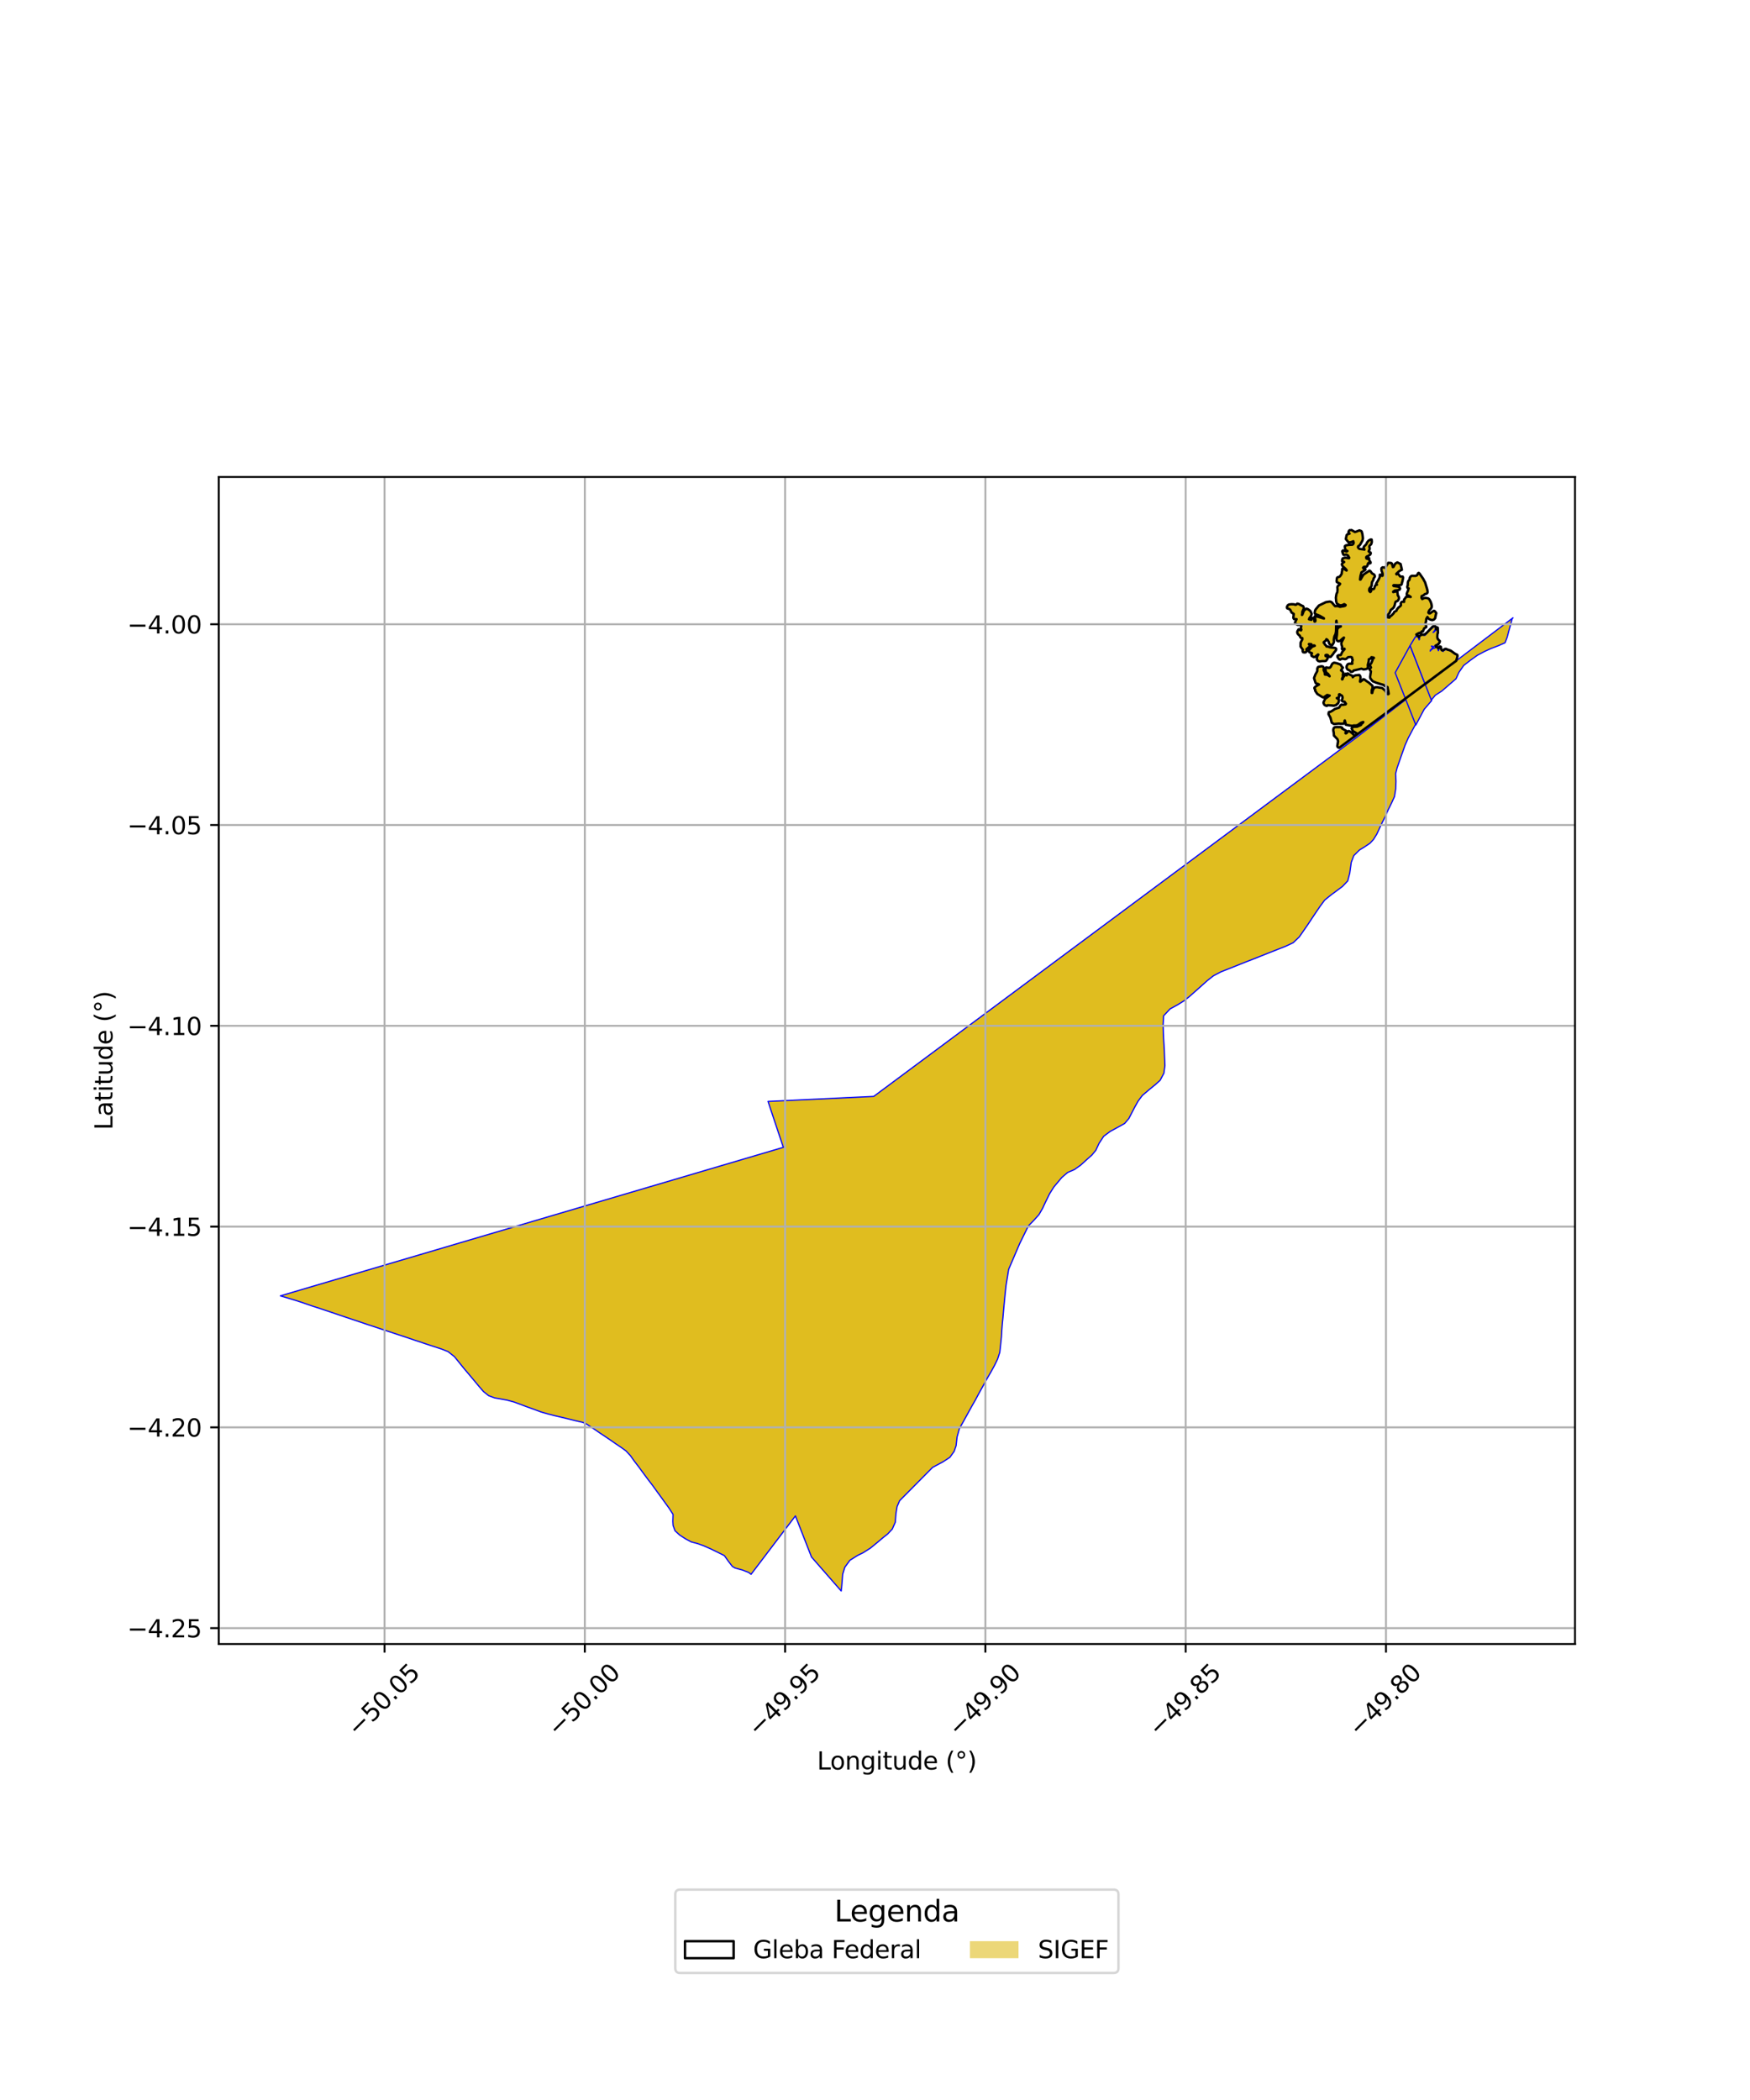 <?xml version="1.0" encoding="utf-8" standalone="no"?>
<!DOCTYPE svg PUBLIC "-//W3C//DTD SVG 1.1//EN"
  "http://www.w3.org/Graphics/SVG/1.1/DTD/svg11.dtd">
<svg xmlns:xlink="http://www.w3.org/1999/xlink" width="720pt" height="864pt" viewBox="0 0 720 864" xmlns="http://www.w3.org/2000/svg" version="1.1">
 <defs>
  <style type="text/css">*{stroke-linejoin: round; stroke-linecap: butt}</style>
 </defs>
 <g id="figure_1">
  <g id="patch_1">
   <path d="M 0 864 
L 720 864 
L 720 0 
L 0 0 
z
" style="fill: #ffffff"/>
  </g>
  <g id="axes_1">
   <g id="patch_2">
    <path d="M 90 676.407 
L 648 676.407 
L 648 196.233 
L 90 196.233 
z
" style="fill: #ffffff"/>
   </g>
   <g id="PatchCollection_1">
    <path d="M 555.658 218.059 
L 556.064 218.088 
L 556.428 218.252 
L 557.034 218.553 
L 557.006 218.632 
L 557.034 218.64 
L 557.062 218.653 
L 557.088 218.673 
L 557.117 218.697 
L 557.148 218.727 
L 557.184 218.762 
L 557.232 218.801 
L 557.303 218.846 
L 557.451 218.88 
L 557.685 218.849 
L 558 218.722 
L 558.32 218.568 
L 558.604 218.388 
L 558.917 218.257 
L 559.304 218.214 
L 559.714 218.295 
L 559.999 218.458 
L 560.265 218.732 
L 560.432 219.159 
L 560.508 219.639 
L 560.551 220.126 
L 560.643 220.599 
L 560.747 221.04 
L 560.75 221.517 
L 560.631 221.979 
L 560.534 222.44 
L 560.271 222.839 
L 560.054 223.266 
L 559.873 223.696 
L 559.63 224.039 
L 559.443 224.286 
L 559.194 224.527 
L 558.803 224.726 
L 558.697 225.138 
L 558.949 225.561 
L 559.327 225.82 
L 559.764 225.897 
L 560.076 225.927 
L 560.263 225.944 
L 560.769 225.954 
L 561.178 226.055 
L 561.343 226.13 
L 561.311 225.927 
L 561.111 225.653 
L 561.018 225.321 
L 561.174 224.892 
L 561.569 224.516 
L 561.942 224.117 
L 562.252 223.681 
L 562.447 223.183 
L 562.739 222.78 
L 563.078 222.424 
L 563.524 222.18 
L 563.959 221.937 
L 564.338 222.004 
L 564.428 222.473 
L 564.415 222.964 
L 564.306 223.448 
L 564.154 223.898 
L 563.777 224.201 
L 563.454 224.559 
L 563.361 225.005 
L 563.519 225.434 
L 563.517 225.9 
L 563.286 226.379 
L 563.114 226.849 
L 563.427 227.153 
L 563.873 227.286 
L 563.975 227.704 
L 563.755 228.16 
L 563.316 228.466 
L 562.846 228.784 
L 562.355 228.946 
L 562.081 229.294 
L 562.188 229.771 
L 562.635 229.931 
L 563.043 229.62 
L 563.292 229.639 
L 563.34 229.949 
L 563.334 230.448 
L 563.626 230.879 
L 563.896 231.285 
L 563.882 231.647 
L 563.463 231.817 
L 563.086 231.565 
L 562.797 231.923 
L 562.701 232.436 
L 562.475 232.912 
L 562.096 233.222 
L 561.597 233.172 
L 561.104 233.271 
L 560.81 233.599 
L 561.116 233.991 
L 561.606 233.988 
L 561.804 234.33 
L 561.513 234.614 
L 560.533 235.157 
L 560.138 235.494 
L 559.986 236.023 
L 559.863 236.507 
L 559.737 237.041 
L 559.57 238.452 
L 559.758 238.448 
L 559.947 238.11 
L 560.047 237.738 
L 560.293 237.312 
L 560.521 236.861 
L 560.903 236.521 
L 561.3 236.187 
L 563.027 235.011 
L 563.452 234.77 
L 563.85 235.012 
L 564.126 235.467 
L 564.453 235.862 
L 564.889 236.133 
L 565.331 236.378 
L 565.617 236.795 
L 565.648 237.27 
L 565.383 237.695 
L 565.093 238.068 
L 565.038 238.594 
L 564.793 239.06 
L 564.493 239.506 
L 564.456 240.018 
L 564.395 240.53 
L 564.282 241.055 
L 564.015 241.498 
L 563.626 241.87 
L 563.375 242.272 
L 563.306 242.623 
L 563.306 242.968 
L 563.457 243.283 
L 563.674 243.478 
L 563.745 243.568 
L 563.924 243.47 
L 564.137 243.104 
L 564.162 242.604 
L 564.488 242.32 
L 565.03 242.412 
L 565.359 242.191 
L 565.664 241.23 
L 565.764 240.938 
L 566.023 240.713 
L 566.495 240.571 
L 566.299 240.34 
L 566.21 240.072 
L 566.442 239.64 
L 566.748 239.226 
L 567.025 238.799 
L 567.245 238.332 
L 567.458 237.864 
L 567.685 237.412 
L 567.678 236.919 
L 567.706 236.469 
L 568.161 236.436 
L 568.526 236.711 
L 568.647 236.949 
L 568.829 236.828 
L 568.883 236.368 
L 568.816 235.86 
L 568.625 235.39 
L 568.466 234.955 
L 568.432 234.579 
L 568.329 234.113 
L 568.472 233.652 
L 568.897 233.409 
L 569.386 233.455 
L 569.895 233.594 
L 571.16 231.568 
L 571.555 231.558 
L 571.937 231.528 
L 572.339 231.622 
L 572.704 231.909 
L 572.816 232.372 
L 572.865 232.851 
L 573.01 233.13 
L 573.064 233.303 
L 573.321 233.238 
L 573.528 232.819 
L 573.758 232.344 
L 574.04 231.896 
L 574.467 231.614 
L 574.904 231.389 
L 575.363 231.584 
L 575.824 231.798 
L 576.249 232.055 
L 576.776 234.433 
L 576.315 234.611 
L 575.557 235.094 
L 574.77 235.787 
L 574.458 236.116 
L 574.582 236.307 
L 574.869 236.177 
L 575.217 236.051 
L 575.487 236.409 
L 575.73 236.871 
L 576.093 237.206 
L 576.614 237.168 
L 577.126 237.239 
L 577.292 237.68 
L 577.22 238.218 
L 577.137 238.749 
L 576.986 239.263 
L 576.79 239.751 
L 576.736 240.288 
L 576.429 240.672 
L 575.9 240.792 
L 575.35 240.816 
L 574.792 240.797 
L 574.347 240.837 
L 573.876 240.76 
L 573.429 240.745 
L 573.239 240.92 
L 573.428 241.124 
L 573.76 241.174 
L 574.201 241.293 
L 574.691 241.366 
L 575.189 241.364 
L 575.654 241.573 
L 575.924 241.801 
L 576.035 242.203 
L 575.796 242.642 
L 575.312 242.801 
L 574.795 242.863 
L 574.273 242.878 
L 573.773 243.014 
L 573.357 243.277 
L 573.194 243.445 
L 573.218 243.586 
L 573.524 243.532 
L 573.979 243.378 
L 574.459 243.303 
L 574.907 243.477 
L 574.983 243.965 
L 574.965 244.489 
L 575.112 244.993 
L 575.406 245.41 
L 575.578 245.879 
L 575.56 246.329 
L 575.395 246.672 
L 575.208 247.012 
L 574.941 247.262 
L 574.549 247.364 
L 574.214 247.553 
L 574.055 247.893 
L 574.009 248.264 
L 573.943 248.553 
L 573.823 248.942 
L 573.695 249.415 
L 573.475 249.84 
L 573.222 250.136 
L 572.999 250.352 
L 572.697 250.558 
L 572.393 250.737 
L 572.224 250.937 
L 572.144 251.17 
L 572.02 251.516 
L 571.918 251.864 
L 571.7 252.189 
L 571.422 252.472 
L 571.186 252.755 
L 571.054 253.082 
L 570.779 253.248 
L 570.672 253.563 
L 570.715 253.897 
L 571.181 254.028 
L 571.597 254.105 
L 571.77 253.9 
L 571.924 253.53 
L 572.371 253.355 
L 572.743 253.018 
L 573.094 252.63 
L 573.443 252.226 
L 573.652 251.742 
L 574.069 251.464 
L 574.528 251.29 
L 574.693 250.795 
L 575.004 250.37 
L 575.35 249.965 
L 575.748 249.619 
L 576.182 249.334 
L 576.407 248.897 
L 576.291 248.386 
L 576.432 247.935 
L 576.7 247.666 
L 577.059 247.554 
L 577.439 247.58 
L 577.676 247.635 
L 577.664 247.352 
L 577.59 246.977 
L 577.704 246.621 
L 578.011 246.385 
L 578.192 246.107 
L 578.306 245.773 
L 578.619 245.541 
L 578.986 245.478 
L 579.348 245.466 
L 579.576 245.483 
L 579.947 245.571 
L 580.262 245.691 
L 580.394 245.601 
L 580.126 245.403 
L 579.749 245.154 
L 579.241 244.997 
L 578.814 244.783 
L 578.775 244.262 
L 578.916 243.74 
L 579.129 243.321 
L 579.342 242.999 
L 579.335 242.627 
L 579.456 242.31 
L 579.575 242.105 
L 579.313 242.009 
L 579.036 241.784 
L 578.976 241.321 
L 579.191 240.855 
L 579.172 240.402 
L 579.217 239.897 
L 579.271 239.393 
L 579.47 238.958 
L 579.853 238.633 
L 579.991 238.119 
L 580.07 237.606 
L 580.385 237.174 
L 580.83 236.904 
L 581.359 236.95 
L 581.866 236.999 
L 582.413 236.939 
L 582.921 236.724 
L 583.209 236.39 
L 583.381 235.905 
L 583.689 235.693 
L 584.033 235.963 
L 584.349 236.38 
L 584.676 236.795 
L 584.967 237.236 
L 585.262 237.674 
L 585.531 238.125 
L 585.724 238.61 
L 586.007 239.048 
L 586.284 239.486 
L 586.439 239.983 
L 586.579 240.458 
L 586.76 240.97 
L 586.93 241.485 
L 587.137 241.984 
L 587.203 242.51 
L 587.263 243.045 
L 587.38 243.573 
L 587.207 244.023 
L 586.783 244.302 
L 586.202 244.454 
L 585.602 244.985 
L 584.914 245.256 
L 584.83 245.945 
L 585.147 246.466 
L 585.782 246.136 
L 586.51 245.965 
L 587.116 246.044 
L 587.581 246.182 
L 588.013 246.52 
L 588.327 246.952 
L 588.555 247.448 
L 588.76 247.89 
L 588.895 248.405 
L 589.023 248.935 
L 589.09 249.44 
L 588.996 249.927 
L 588.73 250.384 
L 588.356 250.787 
L 587.974 251.187 
L 587.718 251.676 
L 587.668 251.996 
L 587.844 252.287 
L 588.204 252.353 
L 588.485 252.28 
L 588.718 252.042 
L 588.941 251.904 
L 589.207 251.716 
L 589.523 251.536 
L 589.937 251.3 
L 590.267 251.411 
L 590.588 251.767 
L 590.87 252.145 
L 590.931 252.323 
L 590.83 252.55 
L 590.756 252.841 
L 590.679 253.291 
L 590.623 253.816 
L 590.472 254.33 
L 590.227 254.695 
L 589.995 254.88 
L 589.685 255.042 
L 589.292 255.14 
L 588.876 255.079 
L 588.546 254.944 
L 588.173 254.798 
L 587.562 254.401 
L 587.456 254.046 
L 587.288 253.856 
L 587.149 254.051 
L 587.051 254.293 
L 586.867 254.538 
L 586.786 254.78 
L 586.79 255.146 
L 586.721 255.66 
L 586.517 256.165 
L 586.408 256.673 
L 586.602 257.15 
L 586.79 257.542 
L 586.803 258.009 
L 586.401 258.266 
L 585.955 258.515 
L 585.781 259.008 
L 585.711 259.526 
L 585.377 259.849 
L 584.911 259.788 
L 584.838 260.094 
L 584.548 260.296 
L 584.134 260.402 
L 583.724 260.482 
L 583.417 260.71 
L 583.026 260.88 
L 582.723 261.032 
L 582.797 261.25 
L 582.886 261.417 
L 583.245 261.48 
L 583.555 261.638 
L 583.751 261.749 
L 583.68 262.119 
L 583.772 262.22 
L 583.867 261.909 
L 584.173 261.52 
L 584.597 261.257 
L 585.052 261.067 
L 585.579 261.144 
L 586.084 261.026 
L 586.526 260.737 
L 586.952 260.407 
L 587.263 260.059 
L 587.567 259.684 
L 587.881 259.258 
L 588.268 258.899 
L 588.712 258.593 
L 589.074 258.19 
L 589.453 257.797 
L 589.936 257.577 
L 590.456 257.633 
L 590.795 258.068 
L 590.902 258.364 
L 590.823 258.692 
L 590.82 258.865 
L 591.066 258.725 
L 591.209 258.421 
L 591.232 258.073 
L 591.546 258.293 
L 591.551 258.822 
L 591.596 259.349 
L 591.6 259.883 
L 591.611 260.401 
L 591.409 260.914 
L 591.34 261.458 
L 591.353 261.986 
L 591.371 262.368 
L 591.663 263.018 
L 592.025 263.426 
L 592.384 263.763 
L 592.285 264.29 
L 591.977 264.739 
L 591.678 265.15 
L 591.178 265.338 
L 590.706 265.604 
L 590.88 266.185 
L 591.3 266.124 
L 591.592 266.438 
L 591.65 266.719 
L 591.87 266.709 
L 592.13 266.409 
L 592.381 265.974 
L 592.829 266.122 
L 592.908 266.665 
L 593.002 267.214 
L 593.238 267.535 
L 593.676 267.577 
L 594.062 267.314 
L 594.434 267.012 
L 594.931 266.945 
L 595.422 267.191 
L 596.133 267.419 
L 596.857 267.685 
L 597.418 268.123 
L 598.155 268.67 
L 598.652 268.966 
L 599.119 269.164 
L 599.562 269.408 
L 599.665 269.887 
L 599.572 270.404 
L 599.417 270.906 
L 599.229 271.399 
L 599.129 271.877 
L 551.069 307.654 
L 551.011 307.65 
L 550.797 307.637 
L 550.819 307.603 
L 550.775 307.573 
L 550.58 307.52 
L 550.39 307.363 
L 550.187 306.999 
L 550.288 306.477 
L 550.373 306.235 
L 550.449 306.017 
L 550.384 305.497 
L 550.525 304.967 
L 550.29 304.155 
L 549.92 303.796 
L 549.466 303.403 
L 549.086 303.061 
L 548.811 302.611 
L 548.821 302.039 
L 548.738 301.485 
L 548.626 300.922 
L 548.528 300.373 
L 548.636 299.953 
L 548.716 299.554 
L 549.123 299.209 
L 549.654 299.113 
L 550.013 299.137 
L 550.462 299.117 
L 550.98 299.195 
L 551.397 299.122 
L 551.639 299.168 
L 551.942 299.291 
L 552.214 299.384 
L 552.152 299.708 
L 553.859 300.691 
L 553.748 301.045 
L 553.573 301.377 
L 553.555 301.63 
L 553.705 301.755 
L 554.002 301.626 
L 554.212 301.304 
L 554.386 300.987 
L 554.618 300.851 
L 554.876 300.765 
L 555.346 300.915 
L 556.235 301.571 
L 556.812 302.138 
L 557.022 302.362 
L 557.138 302.633 
L 557.423 302.691 
L 557.658 302.538 
L 557.865 302.384 
L 558.058 302.301 
L 558.19 302.175 
L 558.258 302.057 
L 558.251 301.934 
L 558.186 301.725 
L 557.84 301.48 
L 557.568 301.259 
L 557.239 301.13 
L 556.938 301.061 
L 556.699 300.804 
L 556.48 300.485 
L 556.29 300.185 
L 556.178 299.925 
L 556.106 299.684 
L 556.297 299.351 
L 556.691 299.143 
L 556.896 299.024 
L 557.217 299.024 
L 557.572 298.998 
L 557.907 299.017 
L 558.36 298.976 
L 558.866 298.776 
L 559.398 298.575 
L 559.778 298.44 
L 559.994 298.243 
L 560.073 298.012 
L 560.141 297.805 
L 560.176 297.642 
L 560.443 297.614 
L 560.6 297.517 
L 560.73 297.302 
L 560.822 297.152 
L 560.891 297.078 
L 560.813 297.061 
L 560.578 297.126 
L 560.307 297.277 
L 559.986 297.35 
L 559.746 297.545 
L 559.512 297.76 
L 559.134 297.922 
L 558.842 298.133 
L 558.506 298.385 
L 557.995 298.495 
L 557.482 298.521 
L 557.056 298.443 
L 556.731 298.589 
L 556.342 298.626 
L 555.977 298.601 
L 555.627 298.549 
L 555.3 298.472 
L 554.948 298.429 
L 554.631 298.328 
L 554.185 298.411 
L 553.751 298.2 
L 553.592 297.731 
L 553.523 297.199 
L 553.466 296.809 
L 553.403 296.581 
L 553.366 296.445 
L 553.295 296.406 
L 553.195 296.573 
L 553.204 296.919 
L 553.109 297.322 
L 553.037 297.651 
L 552.758 297.758 
L 552.257 297.779 
L 551.788 297.727 
L 551.405 297.772 
L 550.887 297.706 
L 550.372 297.761 
L 549.857 297.857 
L 549.343 297.94 
L 548.833 297.885 
L 548.38 297.598 
L 547.915 297.332 
L 547.789 296.856 
L 547.681 296.313 
L 547.527 295.781 
L 547.376 295.243 
L 546.771 294.312 
L 546.578 293.829 
L 546.613 293.328 
L 546.711 292.997 
L 547.003 292.885 
L 547.341 292.888 
L 547.594 292.752 
L 547.935 292.538 
L 548.353 292.299 
L 548.727 291.985 
L 549.197 291.704 
L 549.702 291.529 
L 550.222 291.43 
L 550.609 291.318 
L 550.965 291.12 
L 551.227 290.66 
L 551.511 290.206 
L 551.946 289.888 
L 552.423 289.987 
L 552.887 289.89 
L 553.339 289.869 
L 553.628 289.79 
L 553.775 289.535 
L 553.633 289.311 
L 553.471 289.126 
L 553.361 288.85 
L 553.16 288.694 
L 552.742 288.694 
L 552.236 288.506 
L 552.018 288.143 
L 552.247 287.646 
L 552.371 287.105 
L 552.308 286.597 
L 552.028 286.146 
L 551.579 285.954 
L 551.227 285.651 
L 550.943 285.681 
L 550.888 286.028 
L 550.963 286.39 
L 550.892 286.718 
L 550.864 287.002 
L 550.622 287.057 
L 550.329 287.056 
L 550.032 287.114 
L 549.999 287.214 
L 550.269 287.392 
L 550.54 287.528 
L 550.88 287.875 
L 550.889 288.345 
L 550.765 288.881 
L 550.552 289.361 
L 550.131 289.645 
L 549.817 290.032 
L 549.324 290.232 
L 548.8 290.354 
L 548.285 290.351 
L 547.757 290.238 
L 547.215 290.168 
L 546.681 290.166 
L 546.211 290.152 
L 545.893 290.436 
L 545.376 290.274 
L 544.909 289.986 
L 544.622 289.532 
L 544.499 289.013 
L 544.754 288.528 
L 545.023 288.046 
L 545.185 287.531 
L 547.056 286.181 
L 546.804 286.088 
L 546.388 286.015 
L 546.03 285.946 
L 545.726 286.144 
L 545.459 286.414 
L 545.032 286.707 
L 544.544 286.962 
L 544.083 286.82 
L 541.978 285.511 
L 541.087 284.192 
L 541.119 283.675 
L 540.817 283.314 
L 540.815 282.902 
L 541.06 282.618 
L 541.411 282.354 
L 542.081 281.972 
L 542.668 281.637 
L 542.237 281.384 
L 541.696 281.278 
L 541.28 281.002 
L 541.084 280.47 
L 540.851 279.96 
L 540.678 279.513 
L 540.627 278.979 
L 540.939 277.97 
L 541.19 277.499 
L 541.458 277.038 
L 541.741 276.588 
L 541.954 276.125 
L 541.927 275.613 
L 541.984 275.075 
L 542.183 274.591 
L 542.469 274.344 
L 542.871 274.263 
L 543.25 274.201 
L 543.407 274.127 
L 543.633 274.13 
L 544.087 274.165 
L 544.417 274.331 
L 544.592 274.623 
L 544.641 275.133 
L 544.568 275.682 
L 544.798 276.135 
L 544.907 276.522 
L 545.067 276.799 
L 545.048 276.896 
L 545.038 277.034 
L 545.048 277.298 
L 545.144 277.54 
L 545.448 277.532 
L 545.769 277.532 
L 546.087 277.613 
L 546.368 277.804 
L 546.636 278.099 
L 547.037 278.223 
L 546.892 277.942 
L 546.451 277.467 
L 546.496 277.326 
L 545.68 276.756 
L 545.447 276.3 
L 545.418 276.035 
L 545.346 275.598 
L 545.413 275.05 
L 545.616 274.596 
L 546.147 274.665 
L 546.675 274.793 
L 547.182 274.683 
L 547.551 274.269 
L 547.797 273.773 
L 548.022 273.263 
L 548.386 272.875 
L 548.874 272.643 
L 549.412 272.742 
L 549.955 272.853 
L 551.558 273.437 
L 552.102 274.327 
L 552.492 274.696 
L 551.798 275.651 
L 551.768 275.883 
L 552.037 275.853 
L 552.7 276.876 
L 552.518 277.402 
L 552.484 277.907 
L 552.584 278.236 
L 552.133 279.332 
L 552.212 279.527 
L 552.398 279.366 
L 552.499 279.055 
L 552.567 278.694 
L 552.657 278.485 
L 552.899 278.338 
L 553.235 277.899 
L 553.455 277.598 
L 553.573 277.297 
L 553.728 277.14 
L 553.897 277.355 
L 553.928 277.712 
L 554.06 277.889 
L 554.213 277.631 
L 554.305 277.335 
L 554.469 277.057 
L 554.775 277.158 
L 555.002 277.414 
L 555.928 277.785 
L 556.246 277.995 
L 556.474 278.185 
L 556.492 278.497 
L 556.56 278.613 
L 556.775 278.453 
L 556.917 278.155 
L 557.434 277.883 
L 557.771 277.831 
L 558.261 277.749 
L 558.735 277.666 
L 559.237 277.694 
L 559.56 278.058 
L 559.746 278.57 
L 559.766 279.107 
L 559.633 279.628 
L 559.581 280.16 
L 559.567 280.456 
L 559.815 280.443 
L 560.012 280.115 
L 560.184 279.994 
L 560.391 280.011 
L 560.487 279.943 
L 560.651 279.678 
L 560.888 279.447 
L 561.338 279.542 
L 561.722 279.91 
L 562.166 280.188 
L 562.612 280.441 
L 563.047 280.746 
L 563.441 281.099 
L 563.825 281.439 
L 564.246 281.748 
L 564.676 282.159 
L 564.71 283.14 
L 564.491 283.626 
L 564.383 283.941 
L 564.352 284.28 
L 564.417 284.525 
L 564.378 284.838 
L 564.364 285.077 
L 564.575 285.09 
L 564.688 284.788 
L 564.691 284.469 
L 564.719 284.321 
L 564.752 284.219 
L 564.764 284.18 
L 564.872 283.954 
L 564.944 283.686 
L 565.1 283.4 
L 565.353 283.096 
L 565.619 282.818 
L 566.023 282.746 
L 566.566 282.725 
L 567.095 282.798 
L 567.625 282.905 
L 568.165 282.952 
L 568.654 283.067 
L 569.09 283.42 
L 569.463 283.828 
L 569.876 284.092 
L 570.129 284.578 
L 570.43 285.036 
L 570.785 285.446 
L 571.071 285.644 
L 571.345 285.462 
L 571.321 285.051 
L 571.21 284.495 
L 571.108 283.929 
L 570.98 283.527 
L 570.95 283.23 
L 570.974 282.987 
L 570.855 282.701 
L 570.58 282.572 
L 570.457 282.394 
L 570.105 282.378 
L 569.767 282.324 
L 569.535 282.018 
L 569.242 281.817 
L 568.835 281.705 
L 568.429 281.63 
L 568.156 281.617 
L 567.754 281.422 
L 567.25 281.226 
L 566.731 281.055 
L 566.227 280.894 
L 565.757 280.709 
L 565.279 280.477 
L 564.787 280.294 
L 564.409 279.904 
L 564.07 279.452 
L 563.769 278.983 
L 563.708 278.431 
L 563.827 277.869 
L 563.956 277.41 
L 563.954 276.996 
L 563.966 276.71 
L 564.031 276.25 
L 563.719 275.805 
L 563.43 275.357 
L 563.692 274.927 
L 563.919 274.759 
L 564.066 274.65 
L 563.813 274.213 
L 563.617 273.726 
L 563.843 273.244 
L 564.202 272.808 
L 564.412 272.292 
L 564.548 271.964 
L 564.634 271.744 
L 564.728 271.534 
L 564.682 271.256 
L 564.896 271.079 
L 565.117 270.909 
L 565.278 270.679 
L 565.164 270.564 
L 564.886 270.493 
L 564.582 270.429 
L 564.271 270.403 
L 564.08 270.645 
L 564.035 270.916 
L 563.737 271.012 
L 563.406 271.118 
L 563.174 271.265 
L 563.176 271.494 
L 563.146 271.751 
L 563.136 272.062 
L 563.007 272.524 
L 562.879 273.027 
L 562.756 273.569 
L 562.746 274.109 
L 562.821 274.555 
L 562.58 275.005 
L 562.12 275.259 
L 561.563 275.305 
L 561.03 275.427 
L 560.555 275.271 
L 560.119 275.121 
L 559.583 275.27 
L 559.229 275.315 
L 558.946 275.42 
L 558.46 275.517 
L 557.955 275.616 
L 557.463 275.755 
L 557.004 275.81 
L 556.683 276.202 
L 556.238 276.408 
L 555.778 276.415 
L 555.452 275.988 
L 555.032 275.689 
L 554.538 275.541 
L 554.184 275.143 
L 554.02 274.628 
L 554.029 274.203 
L 554.211 273.713 
L 554.522 273.279 
L 554.994 273.078 
L 555.532 273.053 
L 556.054 273.079 
L 556.354 273.072 
L 556.398 272.889 
L 556.272 272.452 
L 556.388 271.933 
L 556.547 271.469 
L 556.296 271.02 
L 556.258 270.506 
L 555.72 270.29 
L 555.197 270.354 
L 554.667 270.379 
L 554.262 270.723 
L 553.878 271.07 
L 553.412 271.19 
L 552.87 271.115 
L 552.345 270.996 
L 551.852 271.106 
L 551.381 271.382 
L 550.922 271.212 
L 550.606 270.751 
L 550.27 270.334 
L 550.281 269.841 
L 550.752 269.562 
L 551.218 269.58 
L 551.636 269.495 
L 551.827 269.052 
L 551.953 268.554 
L 552.29 268.141 
L 552.656 267.739 
L 552.944 267.419 
L 553.215 267.078 
L 553.126 266.892 
L 552.811 267.013 
L 552.585 267.11 
L 552.364 267.119 
L 552.151 267.106 
L 552.128 266.649 
L 552.22 266.115 
L 552.037 265.666 
L 551.903 265.196 
L 551.863 264.653 
L 552.005 264.159 
L 552.273 263.689 
L 552.516 263.223 
L 552.634 262.9 
L 552.795 262.617 
L 552.944 262.348 
L 552.81 262.382 
L 552.52 262.614 
L 552.208 262.929 
L 551.782 263.317 
L 551.312 263.667 
L 550.776 263.855 
L 550.281 263.736 
L 549.958 263.294 
L 549.822 262.804 
L 549.934 262.232 
L 550.042 261.662 
L 550.075 261.082 
L 550.076 260.622 
L 550.123 260.09 
L 550.17 259.537 
L 550.17 259.006 
L 550.338 258.581 
L 550.566 258.253 
L 550.758 258.109 
L 550.962 258.053 
L 551.197 257.962 
L 551.335 257.873 
L 551.492 257.803 
L 551.637 257.75 
L 551.669 257.633 
L 551.487 257.573 
L 551.165 257.667 
L 550.815 257.777 
L 550.498 257.821 
L 550.214 257.554 
L 550.08 257.04 
L 550.027 256.648 
L 549.987 256.295 
L 549.971 255.957 
L 549.917 255.686 
L 549.881 255.514 
L 549.84 255.384 
L 549.789 255.451 
L 549.785 255.728 
L 549.802 256.012 
L 549.782 256.279 
L 549.769 256.614 
L 549.723 256.973 
L 549.726 257.265 
L 549.735 257.591 
L 549.744 257.939 
L 549.719 258.406 
L 549.759 258.82 
L 549.729 259.231 
L 549.676 259.77 
L 549.592 260.311 
L 549.489 260.847 
L 549.223 261.312 
L 549.021 261.811 
L 548.881 262.334 
L 548.797 262.865 
L 548.753 263.407 
L 548.852 263.929 
L 548.699 264.46 
L 548.438 264.96 
L 548.155 265.399 
L 547.614 265.373 
L 547.12 265.111 
L 546.798 264.689 
L 546.687 264.137 
L 546.442 263.629 
L 546.199 263.301 
L 545.93 263.041 
L 545.735 262.987 
L 545.601 263.243 
L 545.443 263.585 
L 545.116 263.8 
L 544.799 263.935 
L 544.649 264.177 
L 544.627 264.484 
L 544.84 264.701 
L 545.069 264.975 
L 545.113 265.195 
L 545.108 265.21 
L 545.4 265.386 
L 545.53 265.646 
L 545.791 265.983 
L 546.282 266.011 
L 546.781 266.177 
L 547.284 266.334 
L 547.78 266.38 
L 548.298 266.465 
L 548.815 266.513 
L 549.328 266.59 
L 549.718 266.854 
L 549.73 267.066 
L 549.747 267.344 
L 549.466 267.784 
L 549.08 268.156 
L 548.78 268.564 
L 548.512 269.024 
L 548.132 269.411 
L 547.82 269.852 
L 547.473 270.252 
L 546.992 270.311 
L 546.633 269.899 
L 546.246 269.523 
L 545.803 269.393 
L 545.364 269.562 
L 545.392 269.904 
L 545.886 270.098 
L 546.257 270.457 
L 546.204 270.98 
L 545.875 271.409 
L 545.593 271.861 
L 545.093 271.985 
L 544.56 271.931 
L 544.043 271.982 
L 543.507 272.102 
L 542.955 272.128 
L 542.429 271.999 
L 542.014 271.631 
L 541.773 271.215 
L 541.807 270.668 
L 541.905 270.114 
L 542.135 269.618 
L 542.392 269.325 
L 542.252 269.278 
L 541.938 269.548 
L 541.501 269.895 
L 541.053 270.237 
L 540.572 270.374 
L 540.098 270.108 
L 539.626 269.841 
L 539.483 269.338 
L 539.719 269.028 
L 539.752 268.724 
L 539.236 268.592 
L 538.752 268.371 
L 538.479 267.889 
L 538.6 267.379 
L 538.964 266.974 
L 539.224 266.707 
L 539.566 266.26 
L 539.914 266.035 
L 540.312 265.93 
L 540.667 265.787 
L 540.927 265.692 
L 540.765 265.56 
L 540.349 265.562 
L 539.987 265.68 
L 539.697 265.624 
L 539.557 265.309 
L 539.5 265.042 
L 539.174 264.984 
L 538.794 264.953 
L 538.542 264.97 
L 538.575 265.185 
L 538.812 265.436 
L 538.912 265.756 
L 538.773 266.203 
L 538.312 266.396 
L 537.98 266.77 
L 537.538 267.071 
L 537.512 267.522 
L 537.54 268.024 
L 537.166 268.384 
L 536.619 268.429 
L 536.102 268.312 
L 535.925 267.838 
L 536.02 267.311 
L 535.709 266.893 
L 535.307 266.527 
L 535.097 266.009 
L 535.083 265.444 
L 535.022 264.894 
L 535.123 264.357 
L 535.379 263.921 
L 535.583 263.449 
L 535.853 262.964 
L 535.792 262.516 
L 535.313 262.476 
L 534.916 262.066 
L 534.799 261.537 
L 534.343 261.24 
L 533.956 260.818 
L 533.732 260.329 
L 533.763 259.763 
L 534.019 259.245 
L 534.275 258.917 
L 534.816 259.121 
L 535.261 259.363 
L 535.404 259.023 
L 535.168 258.527 
L 535.291 258.023 
L 535.359 257.631 
L 535.302 257.221 
L 534.894 257.076 
L 534.341 257.107 
L 533.797 257.08 
L 533.34 256.757 
L 532.873 256.645 
L 532.793 256.131 
L 533.045 255.614 
L 533.351 255.134 
L 533.444 254.738 
L 532.938 254.755 
L 532.401 254.696 
L 532.113 254.236 
L 532.17 253.667 
L 532.33 253.111 
L 532.281 252.597 
L 531.8 252.324 
L 531.354 251.967 
L 531.106 251.452 
L 530.88 250.93 
L 530.433 250.583 
L 529.982 250.408 
L 529.596 250.281 
L 529.433 249.865 
L 529.628 249.364 
L 529.931 248.933 
L 530.402 248.693 
L 530.911 248.593 
L 531.394 248.587 
L 531.926 248.573 
L 532.447 248.64 
L 532.925 248.835 
L 533.379 248.73 
L 533.696 248.35 
L 534.208 248.43 
L 534.674 248.69 
L 535.105 249.003 
L 535.507 249.23 
L 535.742 249.249 
L 536.058 249.33 
L 536.342 249.77 
L 536.418 250.306 
L 536.184 250.79 
L 535.889 251.248 
L 535.79 251.802 
L 535.79 252.375 
L 535.661 252.903 
L 535.669 253.006 
L 535.801 252.929 
L 535.917 252.6 
L 536.066 252.189 
L 536.194 251.691 
L 536.454 251.26 
L 536.836 250.913 
L 537.138 250.57 
L 537.427 250.414 
L 537.776 250.483 
L 538.106 250.622 
L 538.504 250.865 
L 538.914 251.206 
L 539.255 251.608 
L 539.501 252.076 
L 539.683 252.576 
L 539.527 253.075 
L 539.321 253.582 
L 538.986 253.964 
L 538.787 254.246 
L 538.621 254.565 
L 538.57 254.798 
L 538.863 254.894 
L 539.171 254.972 
L 539.56 255.028 
L 539.659 254.609 
L 539.97 254.247 
L 540.445 254.346 
L 540.697 254.818 
L 540.768 255.376 
L 540.765 255.637 
L 540.843 255.713 
L 541.11 255.684 
L 541.215 255.308 
L 541.192 254.791 
L 541.065 254.284 
L 540.8 253.878 
L 541.021 253.508 
L 541.548 253.575 
L 542.069 253.692 
L 542.587 253.86 
L 543.04 254.007 
L 543.501 254.223 
L 543.985 254.407 
L 544.481 254.539 
L 544.72 254.48 
L 544.619 254.306 
L 544.261 254.128 
L 542.892 253.318 
L 541.096 252.605 
L 540.894 252.107 
L 540.964 251.761 
L 541.008 251.541 
L 541.099 251.106 
L 541.309 250.72 
L 541.654 250.325 
L 542.315 249.487 
L 542.656 249.113 
L 543.113 248.888 
L 543.542 248.611 
L 543.959 248.396 
L 544.262 248.217 
L 545.096 247.817 
L 545.568 247.72 
L 546.058 247.628 
L 546.53 247.515 
L 546.995 247.514 
L 547.384 247.532 
L 547.713 247.675 
L 548 247.861 
L 548.234 248.077 
L 548.384 248.355 
L 548.587 248.589 
L 548.784 248.813 
L 548.966 249.052 
L 549.13 249.285 
L 549.272 249.39 
L 549.487 249.38 
L 549.881 249.261 
L 550.384 249.338 
L 550.851 249.562 
L 551.32 249.676 
L 551.797 249.601 
L 552.064 249.645 
L 552.424 249.58 
L 552.806 249.555 
L 553.11 249.451 
L 553.289 249.295 
L 553.546 249.136 
L 553.636 248.925 
L 553.066 248.579 
L 552.53 248.906 
L 552.213 248.975 
L 551.731 249.046 
L 551.184 248.999 
L 550.678 248.765 
L 550.324 248.529 
L 550.009 248.283 
L 549.868 247.956 
L 549.761 247.543 
L 549.688 247.009 
L 549.602 246.462 
L 549.614 245.92 
L 549.647 245.519 
L 549.735 245.161 
L 549.805 244.674 
L 549.936 244.17 
L 550.197 243.711 
L 550.262 243.178 
L 550.301 242.643 
L 550.221 242.122 
L 550.224 241.605 
L 550.412 241.14 
L 550.642 240.901 
L 550.997 240.693 
L 551.37 240.202 
L 551.036 240.02 
L 550.665 239.883 
L 550.287 239.717 
L 549.992 239.457 
L 549.91 239.055 
L 549.939 238.626 
L 549.964 238.2 
L 550.071 237.802 
L 550.295 237.513 
L 550.676 237.413 
L 551.043 237.311 
L 551.33 237.107 
L 551.559 236.805 
L 551.834 236.361 
L 552.041 235.951 
L 552.05 235.501 
L 552.181 235.016 
L 552.233 234.59 
L 552.172 234.207 
L 552.392 233.904 
L 552.864 233.999 
L 553.319 234.262 
L 553.769 234.512 
L 554.011 234.733 
L 554.055 234.621 
L 553.833 234.328 
L 553.594 234.022 
L 553.215 233.702 
L 552.804 233.341 
L 552.435 232.973 
L 552.212 232.63 
L 552.059 232.272 
L 552.155 231.909 
L 552.422 231.588 
L 552.744 231.356 
L 553.016 231.244 
L 552.874 231.106 
L 552.49 231.004 
L 552.167 230.868 
L 552.154 230.543 
L 552.244 230.084 
L 552.539 229.681 
L 553.051 229.534 
L 553.576 229.452 
L 554.108 229.516 
L 554.618 229.677 
L 555.016 229.692 
L 555.121 229.413 
L 554.869 229.164 
L 554.699 228.688 
L 554.268 228.353 
L 553.731 228.182 
L 553.217 228.341 
L 552.818 228.295 
L 552.56 227.883 
L 552.372 227.332 
L 552.244 226.814 
L 552.564 226.441 
L 553.052 226.612 
L 553.498 226.884 
L 554.035 226.914 
L 554.369 226.695 
L 554.168 226.578 
L 553.869 226.633 
L 553.613 226.266 
L 553.411 225.76 
L 553.306 225.224 
L 553.307 224.704 
L 553.681 224.403 
L 554.21 224.261 
L 554.748 224.196 
L 555.285 224.171 
L 555.84 224.097 
L 556.39 224.107 
L 556.736 223.862 
L 556.952 223.348 
L 556.803 222.699 
L 555.953 223.033 
L 554.879 223.217 
L 553.696 221.756 
L 553.792 221.188 
L 553.938 220.634 
L 554.074 220.093 
L 554.498 219.754 
L 554.991 219.603 
L 555.243 219.546 
L 555.013 219.314 
L 554.79 218.924 
L 554.984 218.414 
L 555.268 218.14 
L 555.658 218.059 
" clip-path="url(#p9b2dbf0ff0)" style="fill: #e0bd1f; stroke: #0000ff; stroke-width: 0.5"/>
    <path d="M 622.636 254.068 
L 622.146 254.53 
L 621.463 257.137 
L 620.686 259.907 
L 620.103 262.165 
L 619.237 264.429 
L 616.538 265.635 
L 613.419 266.818 
L 610.731 268.057 
L 607.886 269.568 
L 605.04 271.594 
L 602.213 273.783 
L 600.246 276.609 
L 599.027 279.275 
L 593.215 284.31 
L 590.542 286.026 
L 588.391 288.591 
L 585.978 291.5 
L 584.206 294.581 
L 582.568 297.72 
L 580.972 300.663 
L 579.374 303.68 
L 578.101 306.566 
L 577.004 309.648 
L 575.903 312.768 
L 574.808 315.948 
L 574.202 318.311 
L 574.355 321.433 
L 574.237 324.562 
L 573.721 327.744 
L 572.566 330.304 
L 571.196 333.06 
L 569.793 336.181 
L 568.58 338.631 
L 567.584 340.752 
L 566.428 343.233 
L 565.083 345.39 
L 563.687 346.907 
L 561.272 348.529 
L 559.365 349.682 
L 556.998 352.016 
L 555.957 354.756 
L 555.724 356.457 
L 555.33 359.225 
L 554.494 362.432 
L 552.359 364.686 
L 549.797 366.604 
L 547.615 368.21 
L 545.026 370.307 
L 543.117 372.889 
L 541.287 375.581 
L 539.659 378.01 
L 538.155 380.291 
L 536.449 382.759 
L 534.542 385.496 
L 532.04 387.875 
L 529.062 389.271 
L 525.695 390.606 
L 522.034 392.049 
L 518.345 393.516 
L 515.042 394.824 
L 512.276 395.896 
L 502.335 399.848 
L 499.276 401.446 
L 496.738 403.438 
L 494.258 405.656 
L 491.679 407.955 
L 489.208 410.12 
L 487.237 411.694 
L 484.5 413.4 
L 481.397 415.099 
L 478.728 417.957 
L 478.538 421.521 
L 478.628 424.98 
L 478.803 428.455 
L 479.036 432.031 
L 479.142 435.14 
L 479.289 438.384 
L 478.859 441.545 
L 477.327 444.452 
L 475.389 446.196 
L 472.842 448.277 
L 469.991 450.702 
L 468.269 453 
L 466.843 455.546 
L 465.544 458.057 
L 464.436 460.202 
L 462.697 462.239 
L 459.62 463.945 
L 456.733 465.514 
L 454.089 467.501 
L 452.203 470.373 
L 450.837 473.286 
L 449.208 475.245 
L 447.194 477.033 
L 444.672 479.327 
L 442.088 481.168 
L 439.252 482.392 
L 436.851 484.456 
L 433.596 488.344 
L 431.841 491.131 
L 430.129 494.618 
L 428.971 497.107 
L 427.455 499.74 
L 425.401 502.026 
L 423.091 504.401 
L 419.555 511.599 
L 417.699 515.919 
L 416.365 519.041 
L 414.984 522.266 
L 414.478 525.457 
L 413.932 528.791 
L 413.532 532.457 
L 413.248 535.352 
L 412.922 538.819 
L 412.644 542.127 
L 412.384 544.706 
L 412.168 547.457 
L 412.026 550.033 
L 411.67 553.398 
L 411.334 556.407 
L 410.441 559.172 
L 409.093 561.929 
L 407.642 564.567 
L 406.218 567.014 
L 404.425 570.271 
L 402.817 573.153 
L 401.319 575.961 
L 399.912 578.419 
L 398.246 581.441 
L 396.437 584.721 
L 394.719 587.765 
L 393.774 591.165 
L 393.374 594.781 
L 392.566 597.126 
L 390.818 599.578 
L 388.112 601.354 
L 383.707 603.725 
L 370.125 617.43 
L 369.093 619.847 
L 368.612 622.803 
L 368.35 626.271 
L 367.12 629.087 
L 365.206 631.131 
L 363.308 632.631 
L 360.795 634.747 
L 358.122 636.935 
L 355.081 638.864 
L 352.905 639.913 
L 349.675 641.944 
L 347.587 644.806 
L 346.715 647.666 
L 346.485 650.603 
L 346.273 653.038 
L 346.094 654.581 
L 333.865 640.587 
L 327.258 623.682 
L 309.012 647.714 
L 307.974 646.938 
L 305.381 645.929 
L 302.431 645.137 
L 301.312 644.476 
L 299.65 642.324 
L 298.027 640.024 
L 295.169 638.601 
L 292.255 637.188 
L 289.495 635.975 
L 286.802 635.011 
L 284.384 634.388 
L 282.044 633.122 
L 279.661 631.581 
L 277.72 629.807 
L 276.919 627.594 
L 276.818 625.925 
L 276.911 623.075 
L 275.34 620.609 
L 273.58 618.182 
L 271.967 615.94 
L 270.249 613.59 
L 268.43 611.067 
L 266.501 608.557 
L 264.606 605.998 
L 262.719 603.417 
L 261.027 601.227 
L 259.341 598.863 
L 257.503 596.907 
L 255.444 595.428 
L 253.335 594.011 
L 251.204 592.53 
L 249.037 591.06 
L 246.926 589.664 
L 244.801 588.202 
L 243.036 587.019 
L 241.384 585.937 
L 239.748 585.197 
L 236.796 584.529 
L 233.8 583.786 
L 230.932 583.079 
L 228.176 582.444 
L 225.565 581.777 
L 222.576 580.919 
L 219.37 579.732 
L 216.402 578.664 
L 213.9 577.721 
L 211.315 576.777 
L 208.59 576.044 
L 206.146 575.599 
L 203.496 575.141 
L 201.022 574.211 
L 198.926 572.533 
L 197.019 570.332 
L 195.03 567.947 
L 193.128 565.67 
L 190.965 563.121 
L 188.977 560.657 
L 186.957 558.164 
L 184.342 556.096 
L 181.57 555.007 
L 178.602 554.033 
L 175.432 553 
L 172.588 552.039 
L 170.462 551.346 
L 167.425 550.302 
L 164.059 549.202 
L 160.702 548.083 
L 157.464 547.026 
L 154.475 546.012 
L 151.241 544.962 
L 148.394 543.992 
L 145.689 543.085 
L 142.795 542.119 
L 139.579 541.039 
L 136.243 539.898 
L 133.719 539.06 
L 131.289 538.239 
L 128.834 537.459 
L 126.747 536.743 
L 124.508 535.956 
L 121.817 535.089 
L 119.67 534.434 
L 115.364 533.152 
L 322.282 472.045 
L 315.987 453.155 
L 359.471 451.093 
L 558.099 303.425 
L 599.129 271.877 
L 622.636 254.068 
" clip-path="url(#p9b2dbf0ff0)" style="fill: #e0bd1f; stroke: #0000ff; stroke-width: 0.5"/>
    <path d="M 580.149 265.615 
L 588.906 288.07 
L 588.996 288.279 
L 585.928 291.857 
L 582.514 298.3 
L 574.011 276.776 
L 580.149 265.615 
" clip-path="url(#p9b2dbf0ff0)" style="fill: #e0bd1f; stroke: #0000ff; stroke-width: 0.5"/>
    <path d="M 590.215 257.816 
L 590.374 257.855 
L 590.499 257.979 
L 590.553 258.135 
L 590.567 258.556 
L 590.478 258.992 
L 590.28 259.334 
L 590.072 259.668 
L 589.691 260.128 
L 589.62 260.175 
L 589.603 260.215 
L 589.873 260.12 
L 590.546 259.458 
L 590.71 259.24 
L 591.215 258.87 
L 591.304 258.707 
L 591.36 258.505 
L 591.404 258.434 
L 591.433 258.561 
L 591.435 258.699 
L 591.456 258.74 
L 591.522 260.036 
L 591.569 260.199 
L 591.556 260.313 
L 591.259 261.204 
L 591.338 262.353 
L 591.311 262.451 
L 591.213 262.552 
L 591.196 262.582 
L 591.191 262.663 
L 591.234 262.788 
L 591.757 263.353 
L 592.149 263.665 
L 592.228 263.85 
L 592.233 264.104 
L 592.084 264.437 
L 591.904 264.667 
L 591.797 264.764 
L 591.654 264.856 
L 591.52 264.896 
L 591.452 264.924 
L 591.408 264.944 
L 591.385 264.978 
L 590.957 265.3 
L 590.544 265.485 
L 590.313 265.644 
L 590.244 265.719 
L 590.142 265.927 
L 590.041 266.06 
L 589.849 266.081 
L 589.688 266.055 
L 589.194 265.845 
L 588.937 265.835 
L 588.918 265.838 
L 588.904 265.845 
L 588.898 265.86 
L 588.923 265.883 
L 588.989 265.914 
L 589.179 265.983 
L 589.267 266.043 
L 589.429 266.205 
L 589.541 266.3 
L 589.574 266.374 
L 589.552 266.423 
L 589.463 266.482 
L 589.27 266.571 
L 589.15 266.7 
L 589.086 266.834 
L 589.013 267.045 
L 588.837 267.282 
L 588.728 267.338 
L 588.61 267.381 
L 588.58 267.369 
L 588.499 267.364 
L 588.584 267.4 
L 588.642 267.458 
L 588.429 267.862 
L 588.552 267.738 
L 588.619 267.536 
L 588.673 267.455 
L 588.917 267.337 
L 589.147 267.174 
L 589.297 266.921 
L 589.385 266.878 
L 589.7 266.81 
L 589.975 266.681 
L 590.19 266.686 
L 590.455 266.53 
L 590.779 266.395 
L 591.163 266.34 
L 591.299 266.376 
L 591.47 266.673 
L 591.694 267.416 
L 591.737 267.638 
L 591.797 267.726 
L 591.861 267.667 
L 591.962 267.295 
L 592.24 266.631 
L 592.402 266.405 
L 592.614 266.275 
L 592.722 266.45 
L 592.773 266.659 
L 592.862 267.222 
L 592.995 267.492 
L 593.286 267.743 
L 593.584 267.874 
L 593.716 268.053 
L 593.752 268.04 
L 593.795 267.869 
L 593.887 267.778 
L 594.305 267.538 
L 594.47 267.497 
L 594.647 267.319 
L 594.898 267.294 
L 595.088 267.339 
L 595.423 267.419 
L 596.149 267.568 
L 597.196 268.074 
L 598.39 269.05 
L 599.099 269.315 
L 599.484 269.531 
L 599.595 269.824 
L 599.446 270.097 
L 599.078 271.769 
L 598.994 271.981 
L 586.407 281.66 
L 580.149 265.615 
L 582.37 261.966 
L 583.278 261.999 
L 583.557 262.023 
L 583.648 262.536 
L 583.681 262.732 
L 583.746 262.892 
L 583.795 262.965 
L 583.82 263.208 
L 583.835 263.241 
L 583.851 263.236 
L 583.859 263.194 
L 583.868 263.182 
L 583.892 263.179 
L 583.944 263.199 
L 583.976 263.183 
L 584.014 263.098 
L 584.032 263.025 
L 584.044 262.961 
L 584.043 262.761 
L 584.007 262.304 
L 584.035 261.872 
L 584.209 261.559 
L 584.58 261.356 
L 585.327 261.247 
L 585.767 261.319 
L 586.028 261.327 
L 586.07 261.309 
L 586.126 261.35 
L 586.189 261.452 
L 586.497 261.249 
L 586.687 261.054 
L 586.797 260.855 
L 588.187 259.328 
L 589.851 257.955 
L 589.982 257.874 
L 590.141 257.821 
L 590.215 257.816 
" clip-path="url(#p9b2dbf0ff0)" style="fill: #e0bd1f; stroke: #0000ff; stroke-width: 0.5"/>
   </g>
   <g id="PatchCollection_2">
    <path d="M 555.658 218.059 
L 556.064 218.088 
L 557.062 218.653 
L 557.451 218.88 
L 558 218.722 
L 559.304 218.214 
L 559.999 218.458 
L 560.265 218.732 
L 560.508 219.639 
L 560.643 220.599 
L 560.75 221.517 
L 560.534 222.44 
L 560.054 223.266 
L 559.63 224.039 
L 559.194 224.527 
L 558.803 224.726 
L 558.697 225.138 
L 558.949 225.561 
L 559.327 225.82 
L 560.263 225.944 
L 561.178 226.055 
L 561.343 226.13 
L 561.311 225.927 
L 561.111 225.653 
L 561.018 225.321 
L 561.174 224.892 
L 561.942 224.117 
L 562.252 223.681 
L 562.447 223.183 
L 563.078 222.424 
L 563.959 221.937 
L 564.338 222.004 
L 564.415 222.964 
L 564.154 223.898 
L 563.454 224.559 
L 563.361 225.005 
L 563.519 225.434 
L 563.517 225.9 
L 563.114 226.849 
L 563.427 227.153 
L 563.873 227.286 
L 563.975 227.704 
L 563.755 228.16 
L 562.846 228.784 
L 562.355 228.946 
L 562.081 229.294 
L 562.188 229.771 
L 562.635 229.931 
L 563.043 229.62 
L 563.292 229.639 
L 563.334 230.448 
L 563.896 231.285 
L 563.882 231.647 
L 563.463 231.817 
L 563.086 231.565 
L 562.797 231.923 
L 562.701 232.436 
L 562.475 232.912 
L 562.096 233.222 
L 561.597 233.172 
L 561.104 233.271 
L 560.81 233.599 
L 561.116 233.991 
L 561.606 233.988 
L 561.804 234.33 
L 561.513 234.614 
L 560.138 235.494 
L 559.737 237.041 
L 559.57 238.452 
L 559.758 238.448 
L 560.903 236.521 
L 561.3 236.187 
L 563.452 234.77 
L 563.85 235.012 
L 564.453 235.862 
L 565.331 236.378 
L 565.617 236.795 
L 565.648 237.27 
L 565.093 238.068 
L 565.038 238.594 
L 564.493 239.506 
L 564.282 241.055 
L 564.015 241.498 
L 563.626 241.87 
L 563.375 242.272 
L 563.306 242.968 
L 563.457 243.283 
L 563.745 243.568 
L 563.924 243.47 
L 564.137 243.104 
L 564.162 242.604 
L 564.488 242.32 
L 565.03 242.412 
L 565.359 242.191 
L 565.764 240.938 
L 566.023 240.713 
L 566.495 240.571 
L 566.21 240.072 
L 566.748 239.226 
L 567.245 238.332 
L 567.685 237.412 
L 567.706 236.469 
L 568.161 236.436 
L 568.526 236.711 
L 568.647 236.949 
L 568.829 236.828 
L 568.883 236.368 
L 568.816 235.86 
L 568.466 234.955 
L 568.329 234.113 
L 568.472 233.652 
L 568.897 233.409 
L 569.895 233.594 
L 571.16 231.568 
L 572.339 231.622 
L 572.704 231.909 
L 573.064 233.303 
L 573.321 233.238 
L 574.04 231.896 
L 574.904 231.389 
L 576.249 232.055 
L 576.776 234.433 
L 576.315 234.611 
L 575.557 235.094 
L 574.458 236.116 
L 574.582 236.307 
L 575.217 236.051 
L 576.093 237.206 
L 577.126 237.239 
L 577.292 237.68 
L 576.986 239.263 
L 576.79 239.751 
L 576.736 240.288 
L 576.429 240.672 
L 575.35 240.816 
L 573.429 240.745 
L 573.239 240.92 
L 573.428 241.124 
L 575.189 241.364 
L 575.924 241.801 
L 576.035 242.203 
L 575.796 242.642 
L 574.795 242.863 
L 574.273 242.878 
L 573.773 243.014 
L 573.194 243.445 
L 573.218 243.586 
L 574.459 243.303 
L 574.907 243.477 
L 575.112 244.993 
L 575.406 245.41 
L 575.578 245.879 
L 575.56 246.329 
L 575.208 247.012 
L 574.941 247.262 
L 574.214 247.553 
L 574.055 247.893 
L 573.823 248.942 
L 573.475 249.84 
L 572.999 250.352 
L 572.224 250.937 
L 571.7 252.189 
L 571.186 252.755 
L 571.054 253.082 
L 570.779 253.248 
L 570.672 253.563 
L 570.715 253.897 
L 571.597 254.105 
L 571.77 253.9 
L 571.924 253.53 
L 572.371 253.355 
L 573.094 252.63 
L 573.443 252.226 
L 573.652 251.742 
L 574.528 251.29 
L 574.693 250.795 
L 575.35 249.965 
L 576.182 249.334 
L 576.407 248.897 
L 576.291 248.386 
L 576.432 247.935 
L 576.7 247.666 
L 577.059 247.554 
L 577.676 247.635 
L 577.704 246.621 
L 578.192 246.107 
L 578.306 245.773 
L 578.619 245.541 
L 579.576 245.483 
L 580.394 245.601 
L 579.749 245.154 
L 578.814 244.783 
L 578.775 244.262 
L 579.129 243.321 
L 579.342 242.999 
L 579.335 242.627 
L 579.575 242.105 
L 579.313 242.009 
L 579.036 241.784 
L 578.976 241.321 
L 579.191 240.855 
L 579.217 239.897 
L 579.271 239.393 
L 579.47 238.958 
L 579.853 238.633 
L 580.07 237.606 
L 580.385 237.174 
L 580.83 236.904 
L 582.413 236.939 
L 582.921 236.724 
L 583.209 236.39 
L 583.381 235.905 
L 583.689 235.693 
L 584.033 235.963 
L 585.531 238.125 
L 586.007 239.048 
L 586.284 239.486 
L 587.203 242.51 
L 587.38 243.573 
L 587.207 244.023 
L 586.783 244.302 
L 586.202 244.454 
L 585.602 244.985 
L 584.914 245.256 
L 584.83 245.945 
L 585.147 246.466 
L 585.782 246.136 
L 586.51 245.965 
L 587.581 246.182 
L 588.013 246.52 
L 588.555 247.448 
L 588.895 248.405 
L 589.09 249.44 
L 588.996 249.927 
L 588.73 250.384 
L 587.974 251.187 
L 587.668 251.996 
L 587.844 252.287 
L 588.204 252.353 
L 588.485 252.28 
L 588.941 251.904 
L 589.937 251.3 
L 590.267 251.411 
L 590.87 252.145 
L 590.931 252.323 
L 590.756 252.841 
L 590.472 254.33 
L 589.995 254.88 
L 589.292 255.14 
L 588.546 254.944 
L 588.173 254.798 
L 587.562 254.401 
L 587.288 253.856 
L 586.867 254.538 
L 586.786 254.78 
L 586.721 255.66 
L 586.408 256.673 
L 586.79 257.542 
L 586.803 258.009 
L 585.955 258.515 
L 585.377 259.849 
L 584.911 259.788 
L 584.838 260.094 
L 584.548 260.296 
L 583.724 260.482 
L 583.026 260.88 
L 582.723 261.032 
L 582.886 261.417 
L 583.555 261.638 
L 583.751 261.749 
L 583.772 262.22 
L 583.867 261.909 
L 584.173 261.52 
L 585.052 261.067 
L 585.579 261.144 
L 586.084 261.026 
L 586.952 260.407 
L 589.074 258.19 
L 589.453 257.797 
L 589.936 257.577 
L 590.456 257.633 
L 590.902 258.364 
L 590.82 258.865 
L 591.066 258.725 
L 591.209 258.421 
L 591.232 258.073 
L 591.546 258.293 
L 591.611 260.401 
L 591.409 260.914 
L 591.353 261.986 
L 591.371 262.368 
L 591.663 263.018 
L 592.384 263.763 
L 592.285 264.29 
L 591.678 265.15 
L 590.706 265.604 
L 590.88 266.185 
L 591.3 266.124 
L 591.592 266.438 
L 591.65 266.719 
L 591.87 266.709 
L 592.381 265.974 
L 592.829 266.122 
L 593.002 267.214 
L 593.238 267.535 
L 593.676 267.577 
L 594.434 267.012 
L 594.931 266.945 
L 595.422 267.191 
L 596.857 267.685 
L 598.652 268.966 
L 599.562 269.408 
L 599.665 269.887 
L 599.417 270.906 
L 599.129 271.877 
L 551.011 307.65 
L 550.58 307.52 
L 550.39 307.363 
L 550.187 306.999 
L 550.525 304.967 
L 550.29 304.155 
L 548.811 302.611 
L 548.738 301.485 
L 548.528 300.373 
L 548.716 299.554 
L 549.123 299.209 
L 550.013 299.137 
L 551.639 299.168 
L 552.214 299.384 
L 552.152 299.708 
L 553.859 300.691 
L 553.555 301.63 
L 553.705 301.755 
L 554.002 301.626 
L 554.618 300.851 
L 554.876 300.765 
L 555.346 300.915 
L 556.235 301.571 
L 557.022 302.362 
L 557.138 302.633 
L 557.423 302.691 
L 558.258 302.057 
L 558.186 301.725 
L 557.239 301.13 
L 556.938 301.061 
L 556.48 300.485 
L 556.178 299.925 
L 556.106 299.684 
L 556.297 299.351 
L 556.896 299.024 
L 558.36 298.976 
L 559.994 298.243 
L 560.176 297.642 
L 560.6 297.517 
L 560.891 297.078 
L 560.813 297.061 
L 559.986 297.35 
L 559.134 297.922 
L 558.506 298.385 
L 557.482 298.521 
L 557.056 298.443 
L 556.731 298.589 
L 555.977 298.601 
L 553.751 298.2 
L 553.523 297.199 
L 553.295 296.406 
L 553.195 296.573 
L 553.109 297.322 
L 553.037 297.651 
L 552.758 297.758 
L 551.405 297.772 
L 550.887 297.706 
L 548.833 297.885 
L 547.915 297.332 
L 547.376 295.243 
L 546.578 293.829 
L 546.711 292.997 
L 547.003 292.885 
L 547.341 292.888 
L 548.353 292.299 
L 549.197 291.704 
L 550.965 291.12 
L 551.511 290.206 
L 551.946 289.888 
L 552.423 289.987 
L 553.628 289.79 
L 553.775 289.535 
L 553.16 288.694 
L 552.742 288.694 
L 552.236 288.506 
L 552.018 288.143 
L 552.247 287.646 
L 552.371 287.105 
L 552.308 286.597 
L 552.028 286.146 
L 551.579 285.954 
L 551.227 285.651 
L 550.943 285.681 
L 550.888 286.028 
L 550.963 286.39 
L 550.864 287.002 
L 549.999 287.214 
L 550.88 287.875 
L 550.889 288.345 
L 550.552 289.361 
L 550.131 289.645 
L 549.817 290.032 
L 548.8 290.354 
L 547.757 290.238 
L 546.681 290.166 
L 546.211 290.152 
L 545.893 290.436 
L 545.376 290.274 
L 544.909 289.986 
L 544.622 289.532 
L 544.499 289.013 
L 545.185 287.531 
L 547.056 286.181 
L 546.388 286.015 
L 546.03 285.946 
L 544.544 286.962 
L 544.083 286.82 
L 541.978 285.511 
L 541.087 284.192 
L 541.119 283.675 
L 540.817 283.314 
L 540.815 282.902 
L 541.411 282.354 
L 542.668 281.637 
L 542.237 281.384 
L 541.696 281.278 
L 541.28 281.002 
L 540.627 278.979 
L 541.19 277.499 
L 541.954 276.125 
L 541.984 275.075 
L 542.183 274.591 
L 542.469 274.344 
L 543.633 274.13 
L 544.087 274.165 
L 544.417 274.331 
L 544.592 274.623 
L 544.641 275.133 
L 544.568 275.682 
L 545.067 276.799 
L 545.048 277.298 
L 545.144 277.54 
L 546.087 277.613 
L 547.037 278.223 
L 546.892 277.942 
L 546.451 277.467 
L 546.496 277.326 
L 545.68 276.756 
L 545.418 276.035 
L 545.346 275.598 
L 545.413 275.05 
L 545.616 274.596 
L 546.675 274.793 
L 547.182 274.683 
L 547.551 274.269 
L 548.022 273.263 
L 548.386 272.875 
L 548.874 272.643 
L 549.955 272.853 
L 551.558 273.437 
L 552.102 274.327 
L 552.492 274.696 
L 551.798 275.651 
L 551.768 275.883 
L 552.037 275.853 
L 552.7 276.876 
L 552.518 277.402 
L 552.484 277.907 
L 552.584 278.236 
L 552.133 279.332 
L 552.212 279.527 
L 552.398 279.366 
L 552.657 278.485 
L 552.899 278.338 
L 553.728 277.14 
L 553.897 277.355 
L 553.928 277.712 
L 554.06 277.889 
L 554.469 277.057 
L 554.775 277.158 
L 555.002 277.414 
L 556.246 277.995 
L 556.474 278.185 
L 556.56 278.613 
L 556.775 278.453 
L 556.917 278.155 
L 557.771 277.831 
L 559.237 277.694 
L 559.56 278.058 
L 559.746 278.57 
L 559.766 279.107 
L 559.581 280.16 
L 559.567 280.456 
L 559.815 280.443 
L 560.184 279.994 
L 560.487 279.943 
L 560.888 279.447 
L 561.338 279.542 
L 562.166 280.188 
L 563.047 280.746 
L 564.676 282.159 
L 564.71 283.14 
L 564.383 283.941 
L 564.364 285.077 
L 564.575 285.09 
L 564.691 284.469 
L 564.944 283.686 
L 565.353 283.096 
L 565.619 282.818 
L 566.566 282.725 
L 568.654 283.067 
L 569.876 284.092 
L 570.43 285.036 
L 571.071 285.644 
L 571.345 285.462 
L 571.21 284.495 
L 570.855 282.701 
L 570.105 282.378 
L 569.767 282.324 
L 569.535 282.018 
L 569.242 281.817 
L 566.227 280.894 
L 564.787 280.294 
L 564.07 279.452 
L 563.769 278.983 
L 563.708 278.431 
L 563.966 276.71 
L 564.031 276.25 
L 563.43 275.357 
L 563.919 274.759 
L 564.066 274.65 
L 563.617 273.726 
L 563.843 273.244 
L 564.202 272.808 
L 564.728 271.534 
L 564.682 271.256 
L 565.278 270.679 
L 565.164 270.564 
L 564.271 270.403 
L 564.08 270.645 
L 564.035 270.916 
L 563.174 271.265 
L 563.136 272.062 
L 562.756 273.569 
L 562.821 274.555 
L 562.58 275.005 
L 562.12 275.259 
L 561.03 275.427 
L 560.119 275.121 
L 557.463 275.755 
L 557.004 275.81 
L 556.683 276.202 
L 556.238 276.408 
L 555.778 276.415 
L 555.452 275.988 
L 555.032 275.689 
L 554.538 275.541 
L 554.184 275.143 
L 554.02 274.628 
L 554.029 274.203 
L 554.211 273.713 
L 554.522 273.279 
L 554.994 273.078 
L 556.354 273.072 
L 556.398 272.889 
L 556.272 272.452 
L 556.547 271.469 
L 556.296 271.02 
L 556.258 270.506 
L 555.72 270.29 
L 554.667 270.379 
L 553.878 271.07 
L 553.412 271.19 
L 552.345 270.996 
L 551.852 271.106 
L 551.381 271.382 
L 550.922 271.212 
L 550.27 270.334 
L 550.281 269.841 
L 550.752 269.562 
L 551.636 269.495 
L 552.29 268.141 
L 553.215 267.078 
L 553.126 266.892 
L 552.364 267.119 
L 552.151 267.106 
L 552.128 266.649 
L 552.22 266.115 
L 551.903 265.196 
L 551.863 264.653 
L 552.005 264.159 
L 552.944 262.348 
L 552.81 262.382 
L 551.312 263.667 
L 550.776 263.855 
L 550.281 263.736 
L 549.958 263.294 
L 549.822 262.804 
L 550.075 261.082 
L 550.17 259.006 
L 550.566 258.253 
L 550.962 258.053 
L 551.637 257.75 
L 551.669 257.633 
L 551.487 257.573 
L 550.498 257.821 
L 550.214 257.554 
L 549.987 256.295 
L 549.84 255.384 
L 549.789 255.451 
L 549.676 259.77 
L 549.489 260.847 
L 549.021 261.811 
L 548.797 262.865 
L 548.753 263.407 
L 548.852 263.929 
L 548.699 264.46 
L 548.155 265.399 
L 547.614 265.373 
L 547.12 265.111 
L 546.798 264.689 
L 546.687 264.137 
L 546.199 263.301 
L 545.735 262.987 
L 545.443 263.585 
L 544.649 264.177 
L 544.627 264.484 
L 545.069 264.975 
L 545.108 265.21 
L 545.4 265.386 
L 545.791 265.983 
L 546.282 266.011 
L 547.284 266.334 
L 549.328 266.59 
L 549.718 266.854 
L 549.747 267.344 
L 549.466 267.784 
L 548.78 268.564 
L 548.512 269.024 
L 547.82 269.852 
L 547.473 270.252 
L 546.992 270.311 
L 546.246 269.523 
L 545.803 269.393 
L 545.364 269.562 
L 545.392 269.904 
L 545.886 270.098 
L 546.257 270.457 
L 546.204 270.98 
L 545.593 271.861 
L 545.093 271.985 
L 544.043 271.982 
L 542.955 272.128 
L 542.429 271.999 
L 542.014 271.631 
L 541.773 271.215 
L 541.905 270.114 
L 542.392 269.325 
L 542.252 269.278 
L 541.053 270.237 
L 540.572 270.374 
L 539.626 269.841 
L 539.483 269.338 
L 539.719 269.028 
L 539.752 268.724 
L 538.752 268.371 
L 538.479 267.889 
L 538.6 267.379 
L 539.914 266.035 
L 540.927 265.692 
L 540.765 265.56 
L 540.349 265.562 
L 539.987 265.68 
L 539.697 265.624 
L 539.5 265.042 
L 538.542 264.97 
L 538.575 265.185 
L 538.812 265.436 
L 538.912 265.756 
L 538.773 266.203 
L 538.312 266.396 
L 537.98 266.77 
L 537.538 267.071 
L 537.54 268.024 
L 537.166 268.384 
L 536.619 268.429 
L 536.102 268.312 
L 535.925 267.838 
L 536.02 267.311 
L 535.097 266.009 
L 535.123 264.357 
L 535.853 262.964 
L 535.792 262.516 
L 535.313 262.476 
L 534.916 262.066 
L 534.799 261.537 
L 534.343 261.24 
L 533.956 260.818 
L 533.732 260.329 
L 533.763 259.763 
L 534.275 258.917 
L 535.261 259.363 
L 535.404 259.023 
L 535.168 258.527 
L 535.359 257.631 
L 535.302 257.221 
L 534.894 257.076 
L 533.797 257.08 
L 533.34 256.757 
L 532.873 256.645 
L 532.793 256.131 
L 533.444 254.738 
L 532.401 254.696 
L 532.113 254.236 
L 532.281 252.597 
L 531.354 251.967 
L 530.88 250.93 
L 530.433 250.583 
L 529.596 250.281 
L 529.433 249.865 
L 529.628 249.364 
L 529.931 248.933 
L 530.402 248.693 
L 531.394 248.587 
L 532.447 248.64 
L 532.925 248.835 
L 533.379 248.73 
L 533.696 248.35 
L 534.208 248.43 
L 535.742 249.249 
L 536.058 249.33 
L 536.342 249.77 
L 536.418 250.306 
L 535.79 251.802 
L 535.79 252.375 
L 535.669 253.006 
L 535.801 252.929 
L 536.454 251.26 
L 537.427 250.414 
L 538.106 250.622 
L 538.914 251.206 
L 539.255 251.608 
L 539.683 252.576 
L 539.321 253.582 
L 538.787 254.246 
L 538.57 254.798 
L 539.56 255.028 
L 539.659 254.609 
L 539.97 254.247 
L 540.445 254.346 
L 540.697 254.818 
L 540.843 255.713 
L 541.11 255.684 
L 541.215 255.308 
L 541.065 254.284 
L 540.8 253.878 
L 541.021 253.508 
L 542.069 253.692 
L 544.72 254.48 
L 544.619 254.306 
L 544.261 254.128 
L 542.892 253.318 
L 541.096 252.605 
L 540.894 252.107 
L 541.099 251.106 
L 541.309 250.72 
L 542.656 249.113 
L 545.568 247.72 
L 546.995 247.514 
L 547.384 247.532 
L 548 247.861 
L 548.384 248.355 
L 549.272 249.39 
L 550.384 249.338 
L 551.32 249.676 
L 553.289 249.295 
L 553.546 249.136 
L 553.636 248.925 
L 553.066 248.579 
L 552.213 248.975 
L 551.731 249.046 
L 551.184 248.999 
L 550.324 248.529 
L 550.009 248.283 
L 549.761 247.543 
L 549.614 245.92 
L 549.805 244.674 
L 549.936 244.17 
L 550.197 243.711 
L 550.301 242.643 
L 550.224 241.605 
L 550.412 241.14 
L 550.642 240.901 
L 550.997 240.693 
L 551.37 240.202 
L 549.992 239.457 
L 549.91 239.055 
L 550.071 237.802 
L 550.295 237.513 
L 551.043 237.311 
L 551.33 237.107 
L 551.834 236.361 
L 552.041 235.951 
L 552.05 235.501 
L 552.233 234.59 
L 552.172 234.207 
L 552.392 233.904 
L 552.864 233.999 
L 554.011 234.733 
L 554.055 234.621 
L 553.594 234.022 
L 552.435 232.973 
L 552.059 232.272 
L 552.155 231.909 
L 552.744 231.356 
L 553.016 231.244 
L 552.874 231.106 
L 552.167 230.868 
L 552.244 230.084 
L 552.539 229.681 
L 553.576 229.452 
L 555.016 229.692 
L 555.121 229.413 
L 554.869 229.164 
L 554.699 228.688 
L 554.268 228.353 
L 553.731 228.182 
L 553.217 228.341 
L 552.818 228.295 
L 552.56 227.883 
L 552.244 226.814 
L 552.564 226.441 
L 554.035 226.914 
L 554.369 226.695 
L 554.168 226.578 
L 553.869 226.633 
L 553.613 226.266 
L 553.306 225.224 
L 553.307 224.704 
L 553.681 224.403 
L 554.748 224.196 
L 556.39 224.107 
L 556.736 223.862 
L 556.952 223.348 
L 556.803 222.699 
L 555.953 223.033 
L 554.879 223.217 
L 553.696 221.756 
L 554.074 220.093 
L 554.498 219.754 
L 555.243 219.546 
L 555.013 219.314 
L 554.79 218.924 
L 554.984 218.414 
L 555.268 218.14 
L 555.658 218.059 
L 555.658 218.059 
" clip-path="url(#p9b2dbf0ff0)" style="fill: none; stroke: #000000"/>
   </g>
   <g id="matplotlib.axis_1">
    <g id="xtick_1">
     <g id="line2d_1">
      <path d="M 158.209 676.407 
L 158.209 196.233 
" clip-path="url(#p9b2dbf0ff0)" style="fill: none; stroke: #b0b0b0; stroke-width: 0.8; stroke-linecap: square"/>
     </g>
     <g id="line2d_2">
      <defs>
       <path id="m064b56e2a9" d="M 0 0 
L 0 3.5 
" style="stroke: #000000; stroke-width: 0.8"/>
      </defs>
      <g>
       <use xlink:href="#m064b56e2a9" x="158.209" y="676.407" style="stroke: #000000; stroke-width: 0.8"/>
      </g>
     </g>
     <g id="text_1">
      <!-- −50.05 -->
      <g transform="translate(147.076 714.949) rotate(-45) scale(0.1 -0.1)">
       <defs>
        <path id="DejaVuSans-2212" d="M 678 2272 
L 4684 2272 
L 4684 1741 
L 678 1741 
L 678 2272 
z
" transform="scale(0.016)"/>
        <path id="DejaVuSans-35" d="M 691 4666 
L 3169 4666 
L 3169 4134 
L 1269 4134 
L 1269 2991 
Q 1406 3038 1543 3061 
Q 1681 3084 1819 3084 
Q 2600 3084 3056 2656 
Q 3513 2228 3513 1497 
Q 3513 744 3044 326 
Q 2575 -91 1722 -91 
Q 1428 -91 1123 -41 
Q 819 9 494 109 
L 494 744 
Q 775 591 1075 516 
Q 1375 441 1709 441 
Q 2250 441 2565 725 
Q 2881 1009 2881 1497 
Q 2881 1984 2565 2268 
Q 2250 2553 1709 2553 
Q 1456 2553 1204 2497 
Q 953 2441 691 2322 
L 691 4666 
z
" transform="scale(0.016)"/>
        <path id="DejaVuSans-30" d="M 2034 4250 
Q 1547 4250 1301 3770 
Q 1056 3291 1056 2328 
Q 1056 1369 1301 889 
Q 1547 409 2034 409 
Q 2525 409 2770 889 
Q 3016 1369 3016 2328 
Q 3016 3291 2770 3770 
Q 2525 4250 2034 4250 
z
M 2034 4750 
Q 2819 4750 3233 4129 
Q 3647 3509 3647 2328 
Q 3647 1150 3233 529 
Q 2819 -91 2034 -91 
Q 1250 -91 836 529 
Q 422 1150 422 2328 
Q 422 3509 836 4129 
Q 1250 4750 2034 4750 
z
" transform="scale(0.016)"/>
        <path id="DejaVuSans-2e" d="M 684 794 
L 1344 794 
L 1344 0 
L 684 0 
L 684 794 
z
" transform="scale(0.016)"/>
       </defs>
       <use xlink:href="#DejaVuSans-2212"/>
       <use xlink:href="#DejaVuSans-35" transform="translate(83.789 0)"/>
       <use xlink:href="#DejaVuSans-30" transform="translate(147.412 0)"/>
       <use xlink:href="#DejaVuSans-2e" transform="translate(211.035 0)"/>
       <use xlink:href="#DejaVuSans-30" transform="translate(242.822 0)"/>
       <use xlink:href="#DejaVuSans-35" transform="translate(306.445 0)"/>
      </g>
     </g>
    </g>
    <g id="xtick_2">
     <g id="line2d_3">
      <path d="M 240.614 676.407 
L 240.614 196.233 
" clip-path="url(#p9b2dbf0ff0)" style="fill: none; stroke: #b0b0b0; stroke-width: 0.8; stroke-linecap: square"/>
     </g>
     <g id="line2d_4">
      <g>
       <use xlink:href="#m064b56e2a9" x="240.614" y="676.407" style="stroke: #000000; stroke-width: 0.8"/>
      </g>
     </g>
     <g id="text_2">
      <!-- −50.00 -->
      <g transform="translate(229.481 714.949) rotate(-45) scale(0.1 -0.1)">
       <use xlink:href="#DejaVuSans-2212"/>
       <use xlink:href="#DejaVuSans-35" transform="translate(83.789 0)"/>
       <use xlink:href="#DejaVuSans-30" transform="translate(147.412 0)"/>
       <use xlink:href="#DejaVuSans-2e" transform="translate(211.035 0)"/>
       <use xlink:href="#DejaVuSans-30" transform="translate(242.822 0)"/>
       <use xlink:href="#DejaVuSans-30" transform="translate(306.445 0)"/>
      </g>
     </g>
    </g>
    <g id="xtick_3">
     <g id="line2d_5">
      <path d="M 323.018 676.407 
L 323.018 196.233 
" clip-path="url(#p9b2dbf0ff0)" style="fill: none; stroke: #b0b0b0; stroke-width: 0.8; stroke-linecap: square"/>
     </g>
     <g id="line2d_6">
      <g>
       <use xlink:href="#m064b56e2a9" x="323.018" y="676.407" style="stroke: #000000; stroke-width: 0.8"/>
      </g>
     </g>
     <g id="text_3">
      <!-- −49.95 -->
      <g transform="translate(311.885 714.949) rotate(-45) scale(0.1 -0.1)">
       <defs>
        <path id="DejaVuSans-34" d="M 2419 4116 
L 825 1625 
L 2419 1625 
L 2419 4116 
z
M 2253 4666 
L 3047 4666 
L 3047 1625 
L 3713 1625 
L 3713 1100 
L 3047 1100 
L 3047 0 
L 2419 0 
L 2419 1100 
L 313 1100 
L 313 1709 
L 2253 4666 
z
" transform="scale(0.016)"/>
        <path id="DejaVuSans-39" d="M 703 97 
L 703 672 
Q 941 559 1184 500 
Q 1428 441 1663 441 
Q 2288 441 2617 861 
Q 2947 1281 2994 2138 
Q 2813 1869 2534 1725 
Q 2256 1581 1919 1581 
Q 1219 1581 811 2004 
Q 403 2428 403 3163 
Q 403 3881 828 4315 
Q 1253 4750 1959 4750 
Q 2769 4750 3195 4129 
Q 3622 3509 3622 2328 
Q 3622 1225 3098 567 
Q 2575 -91 1691 -91 
Q 1453 -91 1209 -44 
Q 966 3 703 97 
z
M 1959 2075 
Q 2384 2075 2632 2365 
Q 2881 2656 2881 3163 
Q 2881 3666 2632 3958 
Q 2384 4250 1959 4250 
Q 1534 4250 1286 3958 
Q 1038 3666 1038 3163 
Q 1038 2656 1286 2365 
Q 1534 2075 1959 2075 
z
" transform="scale(0.016)"/>
       </defs>
       <use xlink:href="#DejaVuSans-2212"/>
       <use xlink:href="#DejaVuSans-34" transform="translate(83.789 0)"/>
       <use xlink:href="#DejaVuSans-39" transform="translate(147.412 0)"/>
       <use xlink:href="#DejaVuSans-2e" transform="translate(211.035 0)"/>
       <use xlink:href="#DejaVuSans-39" transform="translate(242.822 0)"/>
       <use xlink:href="#DejaVuSans-35" transform="translate(306.445 0)"/>
      </g>
     </g>
    </g>
    <g id="xtick_4">
     <g id="line2d_7">
      <path d="M 405.423 676.407 
L 405.423 196.233 
" clip-path="url(#p9b2dbf0ff0)" style="fill: none; stroke: #b0b0b0; stroke-width: 0.8; stroke-linecap: square"/>
     </g>
     <g id="line2d_8">
      <g>
       <use xlink:href="#m064b56e2a9" x="405.423" y="676.407" style="stroke: #000000; stroke-width: 0.8"/>
      </g>
     </g>
     <g id="text_4">
      <!-- −49.90 -->
      <g transform="translate(394.29 714.949) rotate(-45) scale(0.1 -0.1)">
       <use xlink:href="#DejaVuSans-2212"/>
       <use xlink:href="#DejaVuSans-34" transform="translate(83.789 0)"/>
       <use xlink:href="#DejaVuSans-39" transform="translate(147.412 0)"/>
       <use xlink:href="#DejaVuSans-2e" transform="translate(211.035 0)"/>
       <use xlink:href="#DejaVuSans-39" transform="translate(242.822 0)"/>
       <use xlink:href="#DejaVuSans-30" transform="translate(306.445 0)"/>
      </g>
     </g>
    </g>
    <g id="xtick_5">
     <g id="line2d_9">
      <path d="M 487.827 676.407 
L 487.827 196.233 
" clip-path="url(#p9b2dbf0ff0)" style="fill: none; stroke: #b0b0b0; stroke-width: 0.8; stroke-linecap: square"/>
     </g>
     <g id="line2d_10">
      <g>
       <use xlink:href="#m064b56e2a9" x="487.827" y="676.407" style="stroke: #000000; stroke-width: 0.8"/>
      </g>
     </g>
     <g id="text_5">
      <!-- −49.85 -->
      <g transform="translate(476.694 714.949) rotate(-45) scale(0.1 -0.1)">
       <defs>
        <path id="DejaVuSans-38" d="M 2034 2216 
Q 1584 2216 1326 1975 
Q 1069 1734 1069 1313 
Q 1069 891 1326 650 
Q 1584 409 2034 409 
Q 2484 409 2743 651 
Q 3003 894 3003 1313 
Q 3003 1734 2745 1975 
Q 2488 2216 2034 2216 
z
M 1403 2484 
Q 997 2584 770 2862 
Q 544 3141 544 3541 
Q 544 4100 942 4425 
Q 1341 4750 2034 4750 
Q 2731 4750 3128 4425 
Q 3525 4100 3525 3541 
Q 3525 3141 3298 2862 
Q 3072 2584 2669 2484 
Q 3125 2378 3379 2068 
Q 3634 1759 3634 1313 
Q 3634 634 3220 271 
Q 2806 -91 2034 -91 
Q 1263 -91 848 271 
Q 434 634 434 1313 
Q 434 1759 690 2068 
Q 947 2378 1403 2484 
z
M 1172 3481 
Q 1172 3119 1398 2916 
Q 1625 2713 2034 2713 
Q 2441 2713 2670 2916 
Q 2900 3119 2900 3481 
Q 2900 3844 2670 4047 
Q 2441 4250 2034 4250 
Q 1625 4250 1398 4047 
Q 1172 3844 1172 3481 
z
" transform="scale(0.016)"/>
       </defs>
       <use xlink:href="#DejaVuSans-2212"/>
       <use xlink:href="#DejaVuSans-34" transform="translate(83.789 0)"/>
       <use xlink:href="#DejaVuSans-39" transform="translate(147.412 0)"/>
       <use xlink:href="#DejaVuSans-2e" transform="translate(211.035 0)"/>
       <use xlink:href="#DejaVuSans-38" transform="translate(242.822 0)"/>
       <use xlink:href="#DejaVuSans-35" transform="translate(306.445 0)"/>
      </g>
     </g>
    </g>
    <g id="xtick_6">
     <g id="line2d_11">
      <path d="M 570.232 676.407 
L 570.232 196.233 
" clip-path="url(#p9b2dbf0ff0)" style="fill: none; stroke: #b0b0b0; stroke-width: 0.8; stroke-linecap: square"/>
     </g>
     <g id="line2d_12">
      <g>
       <use xlink:href="#m064b56e2a9" x="570.232" y="676.407" style="stroke: #000000; stroke-width: 0.8"/>
      </g>
     </g>
     <g id="text_6">
      <!-- −49.80 -->
      <g transform="translate(559.099 714.949) rotate(-45) scale(0.1 -0.1)">
       <use xlink:href="#DejaVuSans-2212"/>
       <use xlink:href="#DejaVuSans-34" transform="translate(83.789 0)"/>
       <use xlink:href="#DejaVuSans-39" transform="translate(147.412 0)"/>
       <use xlink:href="#DejaVuSans-2e" transform="translate(211.035 0)"/>
       <use xlink:href="#DejaVuSans-38" transform="translate(242.822 0)"/>
       <use xlink:href="#DejaVuSans-30" transform="translate(306.445 0)"/>
      </g>
     </g>
    </g>
    <g id="text_7">
     <!-- Longitude (°) -->
     <g transform="translate(336.14 728.018) scale(0.1 -0.1)">
      <defs>
       <path id="DejaVuSans-4c" d="M 628 4666 
L 1259 4666 
L 1259 531 
L 3531 531 
L 3531 0 
L 628 0 
L 628 4666 
z
" transform="scale(0.016)"/>
       <path id="DejaVuSans-6f" d="M 1959 3097 
Q 1497 3097 1228 2736 
Q 959 2375 959 1747 
Q 959 1119 1226 758 
Q 1494 397 1959 397 
Q 2419 397 2687 759 
Q 2956 1122 2956 1747 
Q 2956 2369 2687 2733 
Q 2419 3097 1959 3097 
z
M 1959 3584 
Q 2709 3584 3137 3096 
Q 3566 2609 3566 1747 
Q 3566 888 3137 398 
Q 2709 -91 1959 -91 
Q 1206 -91 779 398 
Q 353 888 353 1747 
Q 353 2609 779 3096 
Q 1206 3584 1959 3584 
z
" transform="scale(0.016)"/>
       <path id="DejaVuSans-6e" d="M 3513 2113 
L 3513 0 
L 2938 0 
L 2938 2094 
Q 2938 2591 2744 2837 
Q 2550 3084 2163 3084 
Q 1697 3084 1428 2787 
Q 1159 2491 1159 1978 
L 1159 0 
L 581 0 
L 581 3500 
L 1159 3500 
L 1159 2956 
Q 1366 3272 1645 3428 
Q 1925 3584 2291 3584 
Q 2894 3584 3203 3211 
Q 3513 2838 3513 2113 
z
" transform="scale(0.016)"/>
       <path id="DejaVuSans-67" d="M 2906 1791 
Q 2906 2416 2648 2759 
Q 2391 3103 1925 3103 
Q 1463 3103 1205 2759 
Q 947 2416 947 1791 
Q 947 1169 1205 825 
Q 1463 481 1925 481 
Q 2391 481 2648 825 
Q 2906 1169 2906 1791 
z
M 3481 434 
Q 3481 -459 3084 -895 
Q 2688 -1331 1869 -1331 
Q 1566 -1331 1297 -1286 
Q 1028 -1241 775 -1147 
L 775 -588 
Q 1028 -725 1275 -790 
Q 1522 -856 1778 -856 
Q 2344 -856 2625 -561 
Q 2906 -266 2906 331 
L 2906 616 
Q 2728 306 2450 153 
Q 2172 0 1784 0 
Q 1141 0 747 490 
Q 353 981 353 1791 
Q 353 2603 747 3093 
Q 1141 3584 1784 3584 
Q 2172 3584 2450 3431 
Q 2728 3278 2906 2969 
L 2906 3500 
L 3481 3500 
L 3481 434 
z
" transform="scale(0.016)"/>
       <path id="DejaVuSans-69" d="M 603 3500 
L 1178 3500 
L 1178 0 
L 603 0 
L 603 3500 
z
M 603 4863 
L 1178 4863 
L 1178 4134 
L 603 4134 
L 603 4863 
z
" transform="scale(0.016)"/>
       <path id="DejaVuSans-74" d="M 1172 4494 
L 1172 3500 
L 2356 3500 
L 2356 3053 
L 1172 3053 
L 1172 1153 
Q 1172 725 1289 603 
Q 1406 481 1766 481 
L 2356 481 
L 2356 0 
L 1766 0 
Q 1100 0 847 248 
Q 594 497 594 1153 
L 594 3053 
L 172 3053 
L 172 3500 
L 594 3500 
L 594 4494 
L 1172 4494 
z
" transform="scale(0.016)"/>
       <path id="DejaVuSans-75" d="M 544 1381 
L 544 3500 
L 1119 3500 
L 1119 1403 
Q 1119 906 1312 657 
Q 1506 409 1894 409 
Q 2359 409 2629 706 
Q 2900 1003 2900 1516 
L 2900 3500 
L 3475 3500 
L 3475 0 
L 2900 0 
L 2900 538 
Q 2691 219 2414 64 
Q 2138 -91 1772 -91 
Q 1169 -91 856 284 
Q 544 659 544 1381 
z
M 1991 3584 
L 1991 3584 
z
" transform="scale(0.016)"/>
       <path id="DejaVuSans-64" d="M 2906 2969 
L 2906 4863 
L 3481 4863 
L 3481 0 
L 2906 0 
L 2906 525 
Q 2725 213 2448 61 
Q 2172 -91 1784 -91 
Q 1150 -91 751 415 
Q 353 922 353 1747 
Q 353 2572 751 3078 
Q 1150 3584 1784 3584 
Q 2172 3584 2448 3432 
Q 2725 3281 2906 2969 
z
M 947 1747 
Q 947 1113 1208 752 
Q 1469 391 1925 391 
Q 2381 391 2643 752 
Q 2906 1113 2906 1747 
Q 2906 2381 2643 2742 
Q 2381 3103 1925 3103 
Q 1469 3103 1208 2742 
Q 947 2381 947 1747 
z
" transform="scale(0.016)"/>
       <path id="DejaVuSans-65" d="M 3597 1894 
L 3597 1613 
L 953 1613 
Q 991 1019 1311 708 
Q 1631 397 2203 397 
Q 2534 397 2845 478 
Q 3156 559 3463 722 
L 3463 178 
Q 3153 47 2828 -22 
Q 2503 -91 2169 -91 
Q 1331 -91 842 396 
Q 353 884 353 1716 
Q 353 2575 817 3079 
Q 1281 3584 2069 3584 
Q 2775 3584 3186 3129 
Q 3597 2675 3597 1894 
z
M 3022 2063 
Q 3016 2534 2758 2815 
Q 2500 3097 2075 3097 
Q 1594 3097 1305 2825 
Q 1016 2553 972 2059 
L 3022 2063 
z
" transform="scale(0.016)"/>
       <path id="DejaVuSans-20" transform="scale(0.016)"/>
       <path id="DejaVuSans-28" d="M 1984 4856 
Q 1566 4138 1362 3434 
Q 1159 2731 1159 2009 
Q 1159 1288 1364 580 
Q 1569 -128 1984 -844 
L 1484 -844 
Q 1016 -109 783 600 
Q 550 1309 550 2009 
Q 550 2706 781 3412 
Q 1013 4119 1484 4856 
L 1984 4856 
z
" transform="scale(0.016)"/>
       <path id="DejaVuSans-b0" d="M 1600 4347 
Q 1350 4347 1178 4173 
Q 1006 4000 1006 3750 
Q 1006 3503 1178 3333 
Q 1350 3163 1600 3163 
Q 1850 3163 2022 3333 
Q 2194 3503 2194 3750 
Q 2194 3997 2020 4172 
Q 1847 4347 1600 4347 
z
M 1600 4750 
Q 1800 4750 1984 4673 
Q 2169 4597 2303 4453 
Q 2447 4313 2519 4134 
Q 2591 3956 2591 3750 
Q 2591 3338 2302 3052 
Q 2013 2766 1594 2766 
Q 1172 2766 890 3047 
Q 609 3328 609 3750 
Q 609 4169 896 4459 
Q 1184 4750 1600 4750 
z
" transform="scale(0.016)"/>
       <path id="DejaVuSans-29" d="M 513 4856 
L 1013 4856 
Q 1481 4119 1714 3412 
Q 1947 2706 1947 2009 
Q 1947 1309 1714 600 
Q 1481 -109 1013 -844 
L 513 -844 
Q 928 -128 1133 580 
Q 1338 1288 1338 2009 
Q 1338 2731 1133 3434 
Q 928 4138 513 4856 
z
" transform="scale(0.016)"/>
      </defs>
      <use xlink:href="#DejaVuSans-4c"/>
      <use xlink:href="#DejaVuSans-6f" transform="translate(53.963 0)"/>
      <use xlink:href="#DejaVuSans-6e" transform="translate(115.145 0)"/>
      <use xlink:href="#DejaVuSans-67" transform="translate(178.523 0)"/>
      <use xlink:href="#DejaVuSans-69" transform="translate(242 0)"/>
      <use xlink:href="#DejaVuSans-74" transform="translate(269.783 0)"/>
      <use xlink:href="#DejaVuSans-75" transform="translate(308.992 0)"/>
      <use xlink:href="#DejaVuSans-64" transform="translate(372.371 0)"/>
      <use xlink:href="#DejaVuSans-65" transform="translate(435.848 0)"/>
      <use xlink:href="#DejaVuSans-20" transform="translate(497.371 0)"/>
      <use xlink:href="#DejaVuSans-28" transform="translate(529.158 0)"/>
      <use xlink:href="#DejaVuSans-b0" transform="translate(568.172 0)"/>
      <use xlink:href="#DejaVuSans-29" transform="translate(618.172 0)"/>
     </g>
    </g>
   </g>
   <g id="matplotlib.axis_2">
    <g id="ytick_1">
     <g id="line2d_13">
      <path d="M 90 669.864 
L 648 669.864 
" clip-path="url(#p9b2dbf0ff0)" style="fill: none; stroke: #b0b0b0; stroke-width: 0.8; stroke-linecap: square"/>
     </g>
     <g id="line2d_14">
      <defs>
       <path id="ma63789d33d" d="M 0 0 
L -3.5 0 
" style="stroke: #000000; stroke-width: 0.8"/>
      </defs>
      <g>
       <use xlink:href="#ma63789d33d" x="90" y="669.864" style="stroke: #000000; stroke-width: 0.8"/>
      </g>
     </g>
     <g id="text_8">
      <!-- −4.25 -->
      <g transform="translate(52.355 673.663) scale(0.1 -0.1)">
       <defs>
        <path id="DejaVuSans-32" d="M 1228 531 
L 3431 531 
L 3431 0 
L 469 0 
L 469 531 
Q 828 903 1448 1529 
Q 2069 2156 2228 2338 
Q 2531 2678 2651 2914 
Q 2772 3150 2772 3378 
Q 2772 3750 2511 3984 
Q 2250 4219 1831 4219 
Q 1534 4219 1204 4116 
Q 875 4013 500 3803 
L 500 4441 
Q 881 4594 1212 4672 
Q 1544 4750 1819 4750 
Q 2544 4750 2975 4387 
Q 3406 4025 3406 3419 
Q 3406 3131 3298 2873 
Q 3191 2616 2906 2266 
Q 2828 2175 2409 1742 
Q 1991 1309 1228 531 
z
" transform="scale(0.016)"/>
       </defs>
       <use xlink:href="#DejaVuSans-2212"/>
       <use xlink:href="#DejaVuSans-34" transform="translate(83.789 0)"/>
       <use xlink:href="#DejaVuSans-2e" transform="translate(147.412 0)"/>
       <use xlink:href="#DejaVuSans-32" transform="translate(179.199 0)"/>
       <use xlink:href="#DejaVuSans-35" transform="translate(242.822 0)"/>
      </g>
     </g>
    </g>
    <g id="ytick_2">
     <g id="line2d_15">
      <path d="M 90 587.258 
L 648 587.258 
" clip-path="url(#p9b2dbf0ff0)" style="fill: none; stroke: #b0b0b0; stroke-width: 0.8; stroke-linecap: square"/>
     </g>
     <g id="line2d_16">
      <g>
       <use xlink:href="#ma63789d33d" x="90" y="587.258" style="stroke: #000000; stroke-width: 0.8"/>
      </g>
     </g>
     <g id="text_9">
      <!-- −4.20 -->
      <g transform="translate(52.355 591.057) scale(0.1 -0.1)">
       <use xlink:href="#DejaVuSans-2212"/>
       <use xlink:href="#DejaVuSans-34" transform="translate(83.789 0)"/>
       <use xlink:href="#DejaVuSans-2e" transform="translate(147.412 0)"/>
       <use xlink:href="#DejaVuSans-32" transform="translate(179.199 0)"/>
       <use xlink:href="#DejaVuSans-30" transform="translate(242.822 0)"/>
      </g>
     </g>
    </g>
    <g id="ytick_3">
     <g id="line2d_17">
      <path d="M 90 504.651 
L 648 504.651 
" clip-path="url(#p9b2dbf0ff0)" style="fill: none; stroke: #b0b0b0; stroke-width: 0.8; stroke-linecap: square"/>
     </g>
     <g id="line2d_18">
      <g>
       <use xlink:href="#ma63789d33d" x="90" y="504.651" style="stroke: #000000; stroke-width: 0.8"/>
      </g>
     </g>
     <g id="text_10">
      <!-- −4.15 -->
      <g transform="translate(52.355 508.451) scale(0.1 -0.1)">
       <defs>
        <path id="DejaVuSans-31" d="M 794 531 
L 1825 531 
L 1825 4091 
L 703 3866 
L 703 4441 
L 1819 4666 
L 2450 4666 
L 2450 531 
L 3481 531 
L 3481 0 
L 794 0 
L 794 531 
z
" transform="scale(0.016)"/>
       </defs>
       <use xlink:href="#DejaVuSans-2212"/>
       <use xlink:href="#DejaVuSans-34" transform="translate(83.789 0)"/>
       <use xlink:href="#DejaVuSans-2e" transform="translate(147.412 0)"/>
       <use xlink:href="#DejaVuSans-31" transform="translate(179.199 0)"/>
       <use xlink:href="#DejaVuSans-35" transform="translate(242.822 0)"/>
      </g>
     </g>
    </g>
    <g id="ytick_4">
     <g id="line2d_19">
      <path d="M 90 422.045 
L 648 422.045 
" clip-path="url(#p9b2dbf0ff0)" style="fill: none; stroke: #b0b0b0; stroke-width: 0.8; stroke-linecap: square"/>
     </g>
     <g id="line2d_20">
      <g>
       <use xlink:href="#ma63789d33d" x="90" y="422.045" style="stroke: #000000; stroke-width: 0.8"/>
      </g>
     </g>
     <g id="text_11">
      <!-- −4.10 -->
      <g transform="translate(52.355 425.845) scale(0.1 -0.1)">
       <use xlink:href="#DejaVuSans-2212"/>
       <use xlink:href="#DejaVuSans-34" transform="translate(83.789 0)"/>
       <use xlink:href="#DejaVuSans-2e" transform="translate(147.412 0)"/>
       <use xlink:href="#DejaVuSans-31" transform="translate(179.199 0)"/>
       <use xlink:href="#DejaVuSans-30" transform="translate(242.822 0)"/>
      </g>
     </g>
    </g>
    <g id="ytick_5">
     <g id="line2d_21">
      <path d="M 90 339.439 
L 648 339.439 
" clip-path="url(#p9b2dbf0ff0)" style="fill: none; stroke: #b0b0b0; stroke-width: 0.8; stroke-linecap: square"/>
     </g>
     <g id="line2d_22">
      <g>
       <use xlink:href="#ma63789d33d" x="90" y="339.439" style="stroke: #000000; stroke-width: 0.8"/>
      </g>
     </g>
     <g id="text_12">
      <!-- −4.05 -->
      <g transform="translate(52.355 343.238) scale(0.1 -0.1)">
       <use xlink:href="#DejaVuSans-2212"/>
       <use xlink:href="#DejaVuSans-34" transform="translate(83.789 0)"/>
       <use xlink:href="#DejaVuSans-2e" transform="translate(147.412 0)"/>
       <use xlink:href="#DejaVuSans-30" transform="translate(179.199 0)"/>
       <use xlink:href="#DejaVuSans-35" transform="translate(242.822 0)"/>
      </g>
     </g>
    </g>
    <g id="ytick_6">
     <g id="line2d_23">
      <path d="M 90 256.833 
L 648 256.833 
" clip-path="url(#p9b2dbf0ff0)" style="fill: none; stroke: #b0b0b0; stroke-width: 0.8; stroke-linecap: square"/>
     </g>
     <g id="line2d_24">
      <g>
       <use xlink:href="#ma63789d33d" x="90" y="256.833" style="stroke: #000000; stroke-width: 0.8"/>
      </g>
     </g>
     <g id="text_13">
      <!-- −4.00 -->
      <g transform="translate(52.355 260.632) scale(0.1 -0.1)">
       <use xlink:href="#DejaVuSans-2212"/>
       <use xlink:href="#DejaVuSans-34" transform="translate(83.789 0)"/>
       <use xlink:href="#DejaVuSans-2e" transform="translate(147.412 0)"/>
       <use xlink:href="#DejaVuSans-30" transform="translate(179.199 0)"/>
       <use xlink:href="#DejaVuSans-30" transform="translate(242.822 0)"/>
      </g>
     </g>
    </g>
    <g id="text_14">
     <!-- Latitude (°) -->
     <g transform="translate(46.275 464.89) rotate(-90) scale(0.1 -0.1)">
      <defs>
       <path id="DejaVuSans-61" d="M 2194 1759 
Q 1497 1759 1228 1600 
Q 959 1441 959 1056 
Q 959 750 1161 570 
Q 1363 391 1709 391 
Q 2188 391 2477 730 
Q 2766 1069 2766 1631 
L 2766 1759 
L 2194 1759 
z
M 3341 1997 
L 3341 0 
L 2766 0 
L 2766 531 
Q 2569 213 2275 61 
Q 1981 -91 1556 -91 
Q 1019 -91 701 211 
Q 384 513 384 1019 
Q 384 1609 779 1909 
Q 1175 2209 1959 2209 
L 2766 2209 
L 2766 2266 
Q 2766 2663 2505 2880 
Q 2244 3097 1772 3097 
Q 1472 3097 1187 3025 
Q 903 2953 641 2809 
L 641 3341 
Q 956 3463 1253 3523 
Q 1550 3584 1831 3584 
Q 2591 3584 2966 3190 
Q 3341 2797 3341 1997 
z
" transform="scale(0.016)"/>
      </defs>
      <use xlink:href="#DejaVuSans-4c"/>
      <use xlink:href="#DejaVuSans-61" transform="translate(55.713 0)"/>
      <use xlink:href="#DejaVuSans-74" transform="translate(116.992 0)"/>
      <use xlink:href="#DejaVuSans-69" transform="translate(156.201 0)"/>
      <use xlink:href="#DejaVuSans-74" transform="translate(183.984 0)"/>
      <use xlink:href="#DejaVuSans-75" transform="translate(223.193 0)"/>
      <use xlink:href="#DejaVuSans-64" transform="translate(286.572 0)"/>
      <use xlink:href="#DejaVuSans-65" transform="translate(350.049 0)"/>
      <use xlink:href="#DejaVuSans-20" transform="translate(411.572 0)"/>
      <use xlink:href="#DejaVuSans-28" transform="translate(443.359 0)"/>
      <use xlink:href="#DejaVuSans-b0" transform="translate(482.373 0)"/>
      <use xlink:href="#DejaVuSans-29" transform="translate(532.373 0)"/>
     </g>
    </g>
   </g>
   <g id="patch_3">
    <path d="M 90 676.407 
L 90 196.233 
" style="fill: none; stroke: #000000; stroke-width: 0.8; stroke-linejoin: miter; stroke-linecap: square"/>
   </g>
   <g id="patch_4">
    <path d="M 648 676.407 
L 648 196.233 
" style="fill: none; stroke: #000000; stroke-width: 0.8; stroke-linejoin: miter; stroke-linecap: square"/>
   </g>
   <g id="patch_5">
    <path d="M 90 676.407 
L 648 676.407 
" style="fill: none; stroke: #000000; stroke-width: 0.8; stroke-linejoin: miter; stroke-linecap: square"/>
   </g>
   <g id="patch_6">
    <path d="M 90 196.233 
L 648 196.233 
" style="fill: none; stroke: #000000; stroke-width: 0.8; stroke-linejoin: miter; stroke-linecap: square"/>
   </g>
   <g id="legend_1">
    <g id="patch_7">
     <path d="M 279.837 811.734 
L 458.163 811.734 
Q 460.163 811.734 460.163 809.734 
L 460.163 779.442 
Q 460.163 777.442 458.163 777.442 
L 279.837 777.442 
Q 277.837 777.442 277.837 779.442 
L 277.837 809.734 
Q 277.837 811.734 279.837 811.734 
z
" style="fill: #ffffff; opacity: 0.8; stroke: #cccccc; stroke-linejoin: miter"/>
    </g>
    <g id="text_15">
     <!-- Legenda -->
     <g transform="translate(343.281 790.56) scale(0.12 -0.12)">
      <use xlink:href="#DejaVuSans-4c"/>
      <use xlink:href="#DejaVuSans-65" transform="translate(53.963 0)"/>
      <use xlink:href="#DejaVuSans-67" transform="translate(115.486 0)"/>
      <use xlink:href="#DejaVuSans-65" transform="translate(178.963 0)"/>
      <use xlink:href="#DejaVuSans-6e" transform="translate(240.486 0)"/>
      <use xlink:href="#DejaVuSans-64" transform="translate(303.865 0)"/>
      <use xlink:href="#DejaVuSans-61" transform="translate(367.342 0)"/>
     </g>
    </g>
    <g id="patch_8">
     <path d="M 281.837 805.654 
L 301.837 805.654 
L 301.837 798.654 
L 281.837 798.654 
L 281.837 805.654 
z
" style="fill: none; stroke: #000000; stroke-linejoin: miter"/>
    </g>
    <g id="text_16">
     <!-- Gleba Federal -->
     <g transform="translate(309.837 805.654) scale(0.1 -0.1)">
      <defs>
       <path id="DejaVuSans-47" d="M 3809 666 
L 3809 1919 
L 2778 1919 
L 2778 2438 
L 4434 2438 
L 4434 434 
Q 4069 175 3628 42 
Q 3188 -91 2688 -91 
Q 1594 -91 976 548 
Q 359 1188 359 2328 
Q 359 3472 976 4111 
Q 1594 4750 2688 4750 
Q 3144 4750 3555 4637 
Q 3966 4525 4313 4306 
L 4313 3634 
Q 3963 3931 3569 4081 
Q 3175 4231 2741 4231 
Q 1884 4231 1454 3753 
Q 1025 3275 1025 2328 
Q 1025 1384 1454 906 
Q 1884 428 2741 428 
Q 3075 428 3337 486 
Q 3600 544 3809 666 
z
" transform="scale(0.016)"/>
       <path id="DejaVuSans-6c" d="M 603 4863 
L 1178 4863 
L 1178 0 
L 603 0 
L 603 4863 
z
" transform="scale(0.016)"/>
       <path id="DejaVuSans-62" d="M 3116 1747 
Q 3116 2381 2855 2742 
Q 2594 3103 2138 3103 
Q 1681 3103 1420 2742 
Q 1159 2381 1159 1747 
Q 1159 1113 1420 752 
Q 1681 391 2138 391 
Q 2594 391 2855 752 
Q 3116 1113 3116 1747 
z
M 1159 2969 
Q 1341 3281 1617 3432 
Q 1894 3584 2278 3584 
Q 2916 3584 3314 3078 
Q 3713 2572 3713 1747 
Q 3713 922 3314 415 
Q 2916 -91 2278 -91 
Q 1894 -91 1617 61 
Q 1341 213 1159 525 
L 1159 0 
L 581 0 
L 581 4863 
L 1159 4863 
L 1159 2969 
z
" transform="scale(0.016)"/>
       <path id="DejaVuSans-46" d="M 628 4666 
L 3309 4666 
L 3309 4134 
L 1259 4134 
L 1259 2759 
L 3109 2759 
L 3109 2228 
L 1259 2228 
L 1259 0 
L 628 0 
L 628 4666 
z
" transform="scale(0.016)"/>
       <path id="DejaVuSans-72" d="M 2631 2963 
Q 2534 3019 2420 3045 
Q 2306 3072 2169 3072 
Q 1681 3072 1420 2755 
Q 1159 2438 1159 1844 
L 1159 0 
L 581 0 
L 581 3500 
L 1159 3500 
L 1159 2956 
Q 1341 3275 1631 3429 
Q 1922 3584 2338 3584 
Q 2397 3584 2469 3576 
Q 2541 3569 2628 3553 
L 2631 2963 
z
" transform="scale(0.016)"/>
      </defs>
      <use xlink:href="#DejaVuSans-47"/>
      <use xlink:href="#DejaVuSans-6c" transform="translate(77.49 0)"/>
      <use xlink:href="#DejaVuSans-65" transform="translate(105.273 0)"/>
      <use xlink:href="#DejaVuSans-62" transform="translate(166.797 0)"/>
      <use xlink:href="#DejaVuSans-61" transform="translate(230.273 0)"/>
      <use xlink:href="#DejaVuSans-20" transform="translate(291.553 0)"/>
      <use xlink:href="#DejaVuSans-46" transform="translate(323.34 0)"/>
      <use xlink:href="#DejaVuSans-65" transform="translate(375.359 0)"/>
      <use xlink:href="#DejaVuSans-64" transform="translate(436.883 0)"/>
      <use xlink:href="#DejaVuSans-65" transform="translate(500.359 0)"/>
      <use xlink:href="#DejaVuSans-72" transform="translate(561.883 0)"/>
      <use xlink:href="#DejaVuSans-61" transform="translate(602.996 0)"/>
      <use xlink:href="#DejaVuSans-6c" transform="translate(664.275 0)"/>
     </g>
    </g>
    <g id="patch_9">
     <path d="M 399.045 805.654 
L 419.045 805.654 
L 419.045 798.654 
L 399.045 798.654 
z
" style="fill: #e0bd1f; opacity: 0.6"/>
    </g>
    <g id="text_17">
     <!-- SIGEF -->
     <g transform="translate(427.045 805.654) scale(0.1 -0.1)">
      <defs>
       <path id="DejaVuSans-53" d="M 3425 4513 
L 3425 3897 
Q 3066 4069 2747 4153 
Q 2428 4238 2131 4238 
Q 1616 4238 1336 4038 
Q 1056 3838 1056 3469 
Q 1056 3159 1242 3001 
Q 1428 2844 1947 2747 
L 2328 2669 
Q 3034 2534 3370 2195 
Q 3706 1856 3706 1288 
Q 3706 609 3251 259 
Q 2797 -91 1919 -91 
Q 1588 -91 1214 -16 
Q 841 59 441 206 
L 441 856 
Q 825 641 1194 531 
Q 1563 422 1919 422 
Q 2459 422 2753 634 
Q 3047 847 3047 1241 
Q 3047 1584 2836 1778 
Q 2625 1972 2144 2069 
L 1759 2144 
Q 1053 2284 737 2584 
Q 422 2884 422 3419 
Q 422 4038 858 4394 
Q 1294 4750 2059 4750 
Q 2388 4750 2728 4690 
Q 3069 4631 3425 4513 
z
" transform="scale(0.016)"/>
       <path id="DejaVuSans-49" d="M 628 4666 
L 1259 4666 
L 1259 0 
L 628 0 
L 628 4666 
z
" transform="scale(0.016)"/>
       <path id="DejaVuSans-45" d="M 628 4666 
L 3578 4666 
L 3578 4134 
L 1259 4134 
L 1259 2753 
L 3481 2753 
L 3481 2222 
L 1259 2222 
L 1259 531 
L 3634 531 
L 3634 0 
L 628 0 
L 628 4666 
z
" transform="scale(0.016)"/>
      </defs>
      <use xlink:href="#DejaVuSans-53"/>
      <use xlink:href="#DejaVuSans-49" transform="translate(63.477 0)"/>
      <use xlink:href="#DejaVuSans-47" transform="translate(92.969 0)"/>
      <use xlink:href="#DejaVuSans-45" transform="translate(170.459 0)"/>
      <use xlink:href="#DejaVuSans-46" transform="translate(233.643 0)"/>
     </g>
    </g>
   </g>
  </g>
 </g>
 <defs>
  <clipPath id="p9b2dbf0ff0">
   <rect x="90" y="196.233" width="558" height="480.175"/>
  </clipPath>
 </defs>
</svg>
